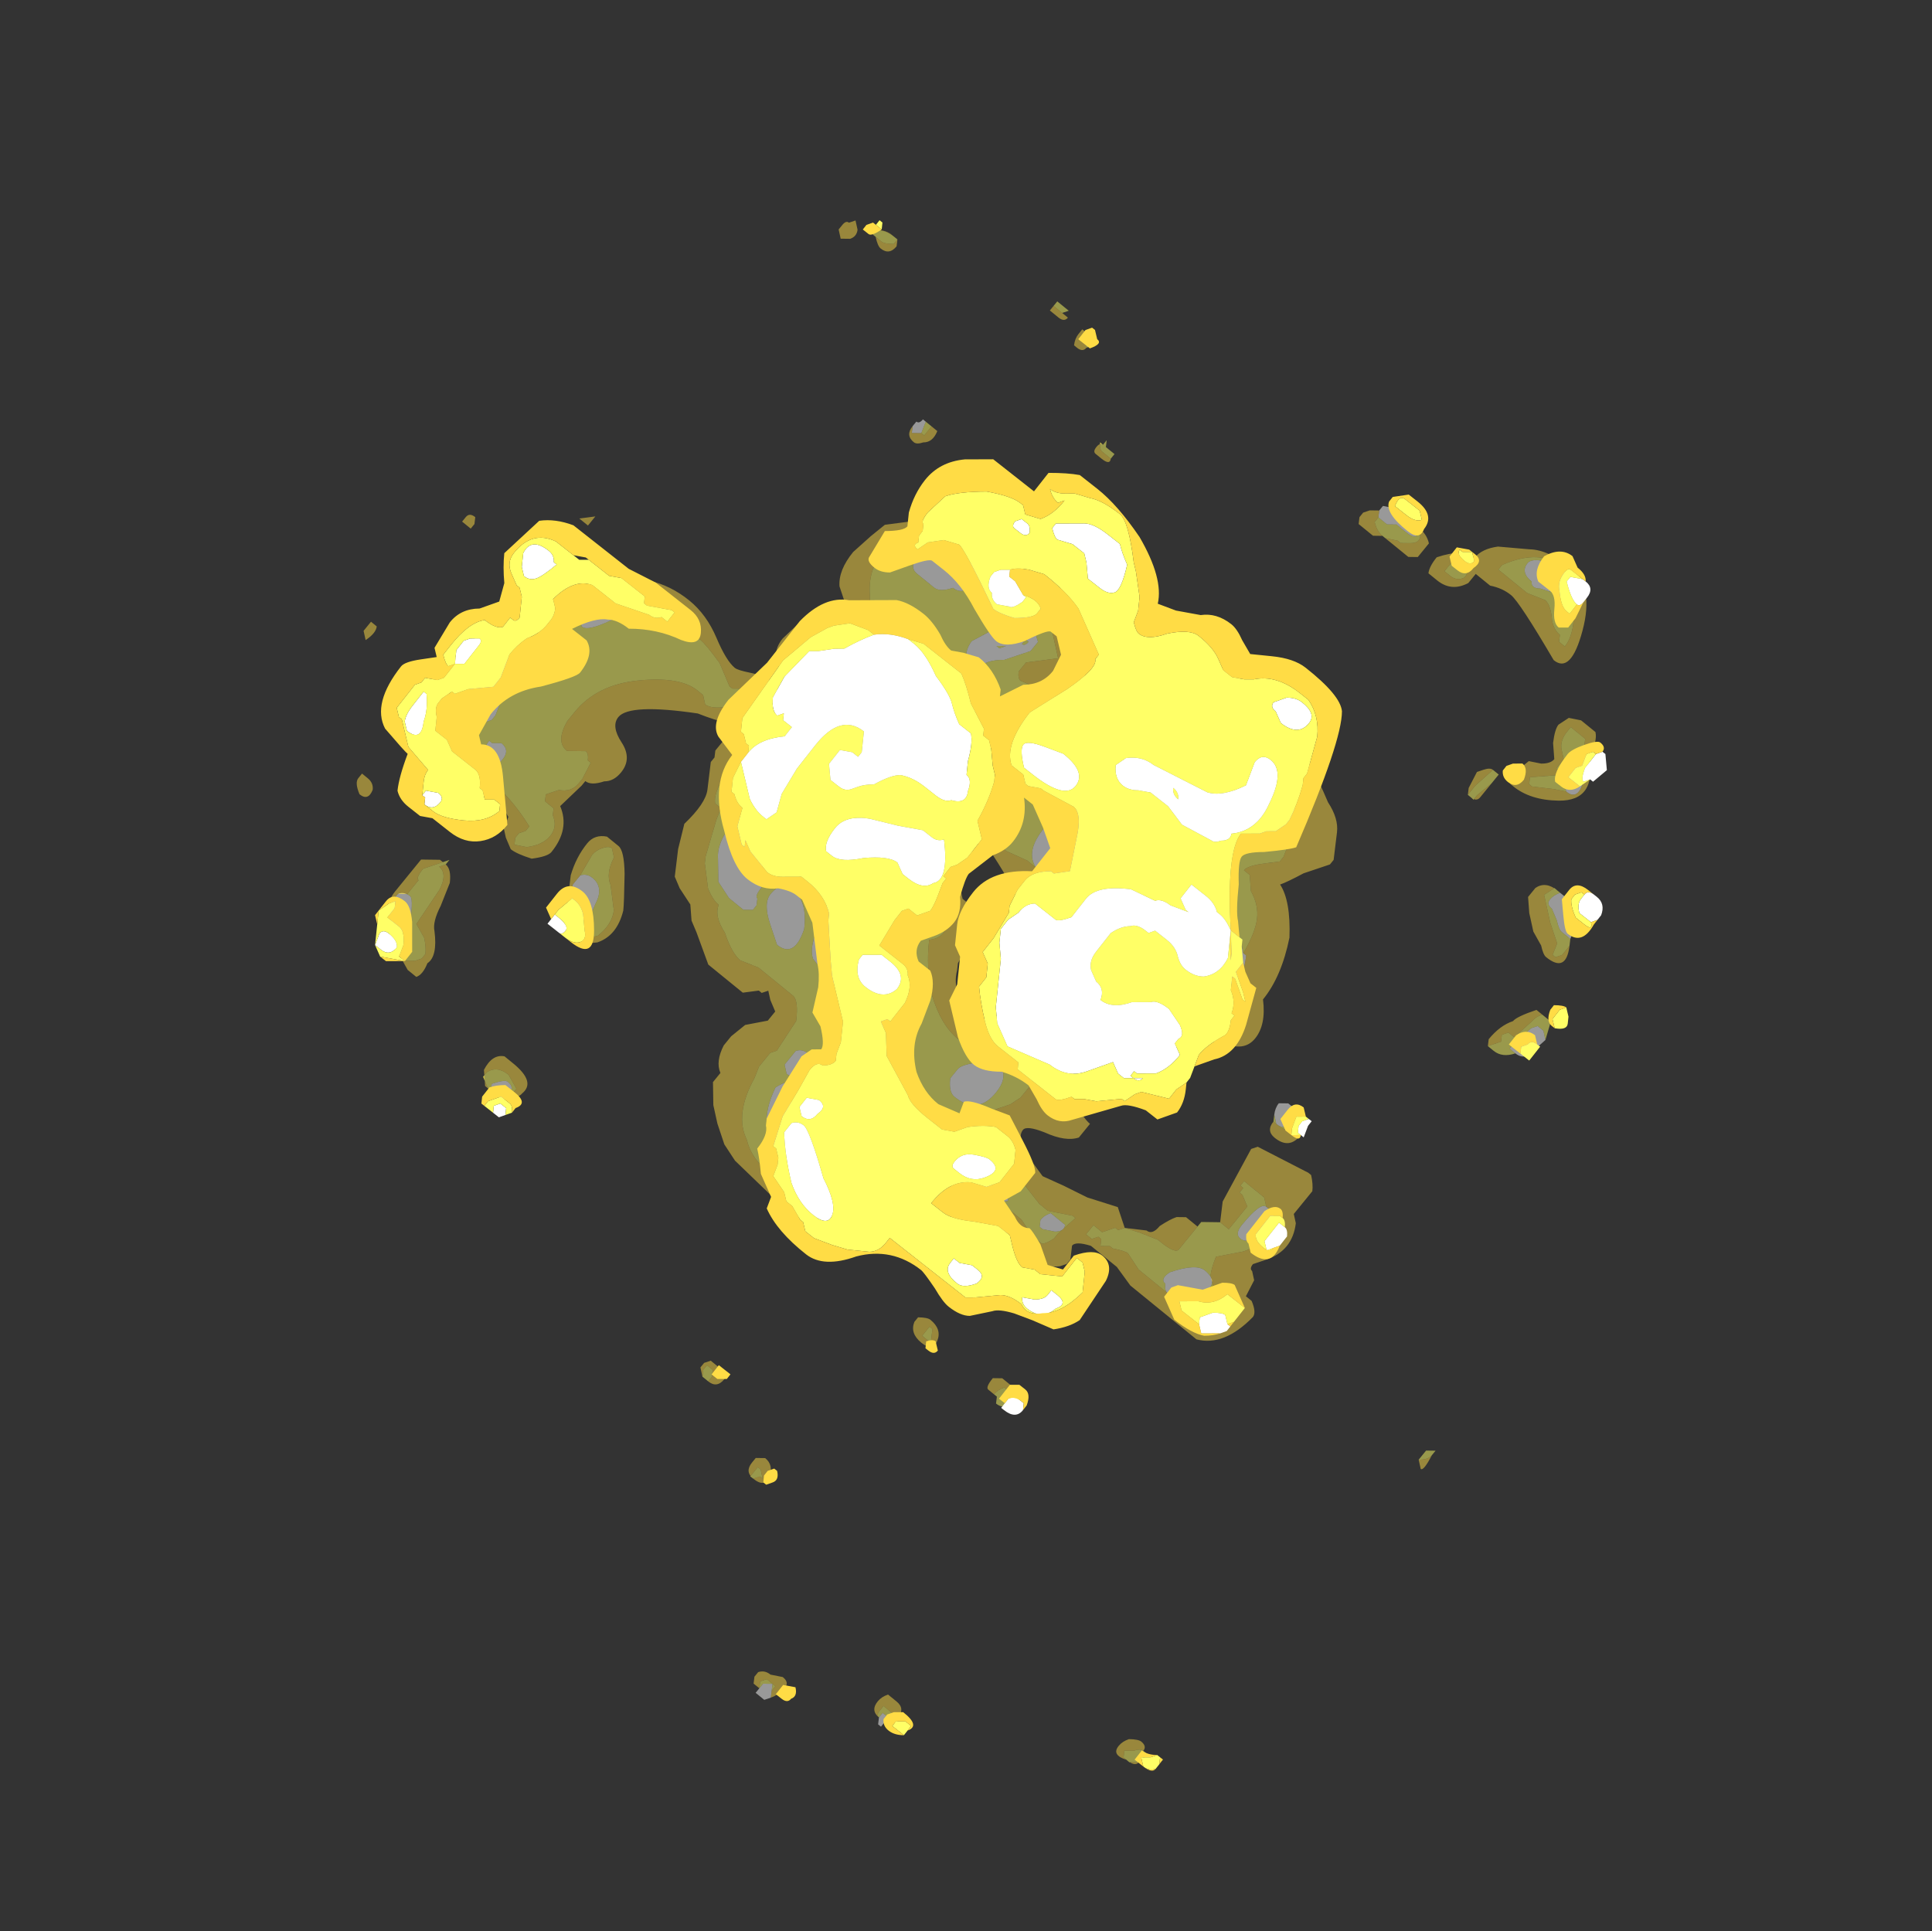 <?xml version="1.0" encoding="UTF-8" standalone="no"?>
<svg xmlns:ffdec="https://www.free-decompiler.com/flash" xmlns:xlink="http://www.w3.org/1999/xlink" ffdec:objectType="frame" height="182.15px" width="182.2px" xmlns="http://www.w3.org/2000/svg">
  <rect width="100%" height="100%" fill="#333333" stroke="none"/>
  <g transform="matrix(1.0, 0.0, 0.0, 1.0, 98.8, 82.35)">
    <use ffdec:characterId="726" height="18.25" transform="matrix(7.0, -8.596, -5.42, -4.414, 0.103, 99.825)" width="11.8" xlink:href="#shape0"/>
    <use ffdec:characterId="727" height="17.2" transform="matrix(6.856, -8.712, -5.493, -4.323, -0.093, 97.546)" width="11.8" xlink:href="#shape1"/>
  </g>
  <defs>
    <g id="shape0" transform="matrix(1.0, 0.0, 0.0, 1.0, 6.6, 9.65)">
      <path d="M1.7 -7.05 Q1.7 -7.15 1.75 -7.2 L1.95 -7.25 2.0 -7.15 2.0 -7.05 1.95 -7.0 1.75 -6.95 1.7 -6.95 Q1.7 -7.0 1.7 -7.05 M3.0 -6.25 L3.0 -6.2 3.0 -6.15 Q2.95 -6.1 2.9 -6.1 2.85 -6.1 2.85 -6.2 L2.8 -6.35 Q2.75 -6.45 2.75 -6.5 L2.75 -6.65 2.85 -6.6 Q2.95 -6.45 3.0 -6.25 M3.7 -5.35 Q3.7 -5.55 3.85 -5.45 3.95 -5.45 4.0 -5.35 4.05 -5.3 4.05 -5.2 4.05 -5.1 4.0 -5.1 L3.8 -5.15 3.7 -5.35 M0.15 -5.25 L0.15 -5.1 0.1 -5.0 Q0.05 -5.0 0.0 -5.05 L-0.05 -5.15 Q-0.05 -5.3 0.05 -5.3 L0.15 -5.25 M0.75 -3.5 Q0.8 -3.5 0.9 -3.4 L0.9 -3.35 0.95 -3.25 1.0 -3.05 1.05 -2.9 Q1.1 -2.75 1.15 -2.7 1.2 -2.65 1.2 -2.6 1.2 -2.45 1.2 -2.35 L1.0 -2.15 0.8 -2.1 0.75 -1.95 0.75 -1.85 Q0.75 -1.65 0.8 -1.55 0.9 -1.35 1.1 -1.35 L1.25 -1.35 1.35 -1.45 1.4 -1.9 Q1.4 -2.2 1.55 -2.2 1.8 -2.2 1.9 -1.9 1.95 -1.75 1.95 -1.6 L1.9 -1.3 1.9 -1.15 1.85 -1.0 Q1.8 -0.75 1.7 -0.65 L1.6 -0.45 1.5 -0.45 1.5 -0.55 1.55 -0.7 1.65 -0.9 1.6 -1.0 1.6 -1.15 1.5 -1.15 Q1.5 -1.1 1.45 -1.0 L1.45 -0.85 1.3 -0.75 1.25 -0.65 1.05 -0.65 0.95 -0.45 0.95 -0.4 Q0.95 -0.3 0.85 -0.25 L0.65 -0.2 Q0.4 -0.2 0.35 -0.45 0.3 -0.6 0.35 -0.75 0.35 -1.1 0.25 -1.3 -0.1 -1.15 -0.2 -1.4 -0.3 -1.55 -0.3 -1.75 -0.3 -1.9 -0.1 -2.3 -0.1 -2.35 -0.15 -2.4 -0.2 -2.45 -0.2 -2.55 L-0.15 -2.7 Q-0.05 -2.85 0.1 -2.75 L0.25 -3.0 0.3 -3.1 0.25 -3.15 Q0.3 -3.2 0.35 -3.25 L0.45 -3.25 0.5 -3.35 Q0.6 -3.45 0.65 -3.5 L0.75 -3.5 M2.1 -2.7 Q2.25 -2.5 2.25 -2.4 L2.25 -2.35 2.2 -2.25 Q2.15 -2.15 2.1 -2.15 1.95 -2.15 1.85 -2.35 1.75 -2.5 1.75 -2.6 1.75 -3.05 2.0 -2.8 L2.1 -2.7 M5.15 -3.25 L5.1 -3.15 Q5.05 -3.0 5.0 -3.0 4.9 -3.0 4.9 -3.2 4.85 -3.25 4.9 -3.35 L4.95 -3.55 4.95 -3.7 Q5.0 -3.7 5.1 -3.6 L5.15 -3.45 5.15 -3.25 M4.65 -2.3 L4.65 -2.15 Q4.6 -2.15 4.6 -2.2 L4.6 -2.3 4.65 -2.3 M4.65 -1.55 L4.65 -1.45 4.65 -1.15 4.6 -1.0 4.55 -1.0 4.5 -1.05 4.5 -1.2 4.55 -1.3 4.55 -1.45 Q4.55 -1.7 4.65 -1.55 M2.05 2.6 Q2.05 2.7 1.95 3.05 L1.85 3.35 Q1.85 3.45 1.8 3.45 1.65 3.45 1.65 3.3 L1.65 3.0 Q1.65 2.9 1.75 2.8 1.75 2.7 1.8 2.65 L1.8 2.5 Q1.8 2.3 1.8 2.2 L1.65 2.05 1.5 2.15 Q1.4 2.15 1.3 2.0 L1.25 1.85 Q1.25 1.65 1.3 1.6 L1.3 1.7 Q1.3 1.85 1.35 1.85 1.45 1.85 1.55 1.65 L1.75 1.45 1.85 1.45 2.0 1.8 2.0 2.2 2.05 2.6 M1.8 1.6 L1.8 1.55 Q1.75 1.55 1.75 1.6 L1.8 1.6 M-2.15 -2.8 L-2.15 -2.85 -2.1 -2.85 -2.0 -3.0 Q-1.95 -2.95 -1.95 -2.9 -1.95 -2.6 -2.1 -2.6 -2.2 -2.6 -2.2 -2.7 L-2.15 -2.8 M0.15 1.05 L0.15 1.15 0.2 1.2 0.2 1.4 0.15 1.65 0.25 1.75 Q0.25 1.85 0.25 1.9 L0.25 2.0 0.3 2.15 0.35 2.65 Q0.35 3.0 0.05 3.25 -0.2 3.4 -0.35 3.4 L-0.45 3.4 Q-0.55 3.3 -0.55 3.1 L-0.55 2.85 -0.65 2.8 -0.7 2.8 -0.75 2.95 Q-0.85 3.1 -1.0 3.1 -1.2 3.1 -1.3 2.95 L-1.45 2.75 -1.5 2.5 -1.5 2.25 -1.45 2.15 -1.4 2.15 -1.35 2.2 Q-1.35 2.25 -1.25 2.25 L-1.05 2.5 -0.55 2.6 Q-0.4 2.6 -0.3 2.5 -0.15 2.35 -0.15 2.2 -0.15 2.0 -0.3 1.75 L-0.5 1.4 Q-0.5 1.45 -0.8 1.5 -0.95 1.5 -1.1 1.35 L-1.1 1.3 -1.15 1.35 Q-1.4 1.25 -1.45 1.1 L-1.5 0.75 Q-1.5 0.55 -1.45 0.45 L-1.4 0.45 -1.4 0.35 -1.45 0.2 Q-1.55 0.0 -1.55 -0.1 -1.55 -0.35 -1.3 -0.1 -1.1 0.1 -1.1 0.35 -1.1 0.4 -1.15 0.55 L-1.25 0.7 -1.2 0.75 -1.2 0.8 -1.15 0.8 -1.05 0.9 -0.9 0.95 Q-0.85 1.0 -0.65 1.15 -0.55 1.1 -0.4 0.95 -0.3 0.85 -0.2 0.85 0.05 0.85 0.1 0.9 L0.15 1.05 M0.1 1.6 L0.15 1.6 0.15 1.55 0.1 1.6 M1.6 1.85 L1.65 1.75 1.6 1.8 1.6 1.85 M1.2 2.95 L1.1 3.1 1.1 3.2 1.05 3.25 Q0.9 3.25 0.9 3.0 L0.95 2.85 Q0.95 2.75 1.05 2.75 L1.2 2.85 1.2 2.95 M2.6 4.45 L2.7 4.5 2.7 4.55 Q2.65 4.55 2.65 4.6 L2.6 4.6 2.55 4.55 2.6 4.45 M-6.1 -6.05 L-6.15 -6.1 -6.15 -6.15 -6.1 -6.15 -6.05 -6.15 -6.05 -6.05 -6.1 -6.05 M-6.5 -4.7 L-6.45 -4.65 -6.5 -4.55 -6.55 -4.55 -6.6 -4.55 -6.6 -4.7 -6.55 -4.75 -6.5 -4.7 M-0.75 -5.95 Q-0.65 -5.95 -0.65 -5.8 L-0.65 -5.75 Q-0.65 -5.65 -0.9 -5.65 -1.0 -5.65 -1.0 -5.75 -1.0 -5.9 -0.8 -5.95 L-0.75 -5.95 M-1.75 -5.45 Q-1.75 -5.65 -1.6 -5.8 -1.4 -5.95 -1.4 -5.65 -1.4 -5.5 -1.6 -5.3 -1.7 -5.25 -1.7 -5.35 -1.75 -5.4 -1.75 -5.45 M-1.85 -3.7 Q-1.85 -3.65 -1.85 -3.55 -1.9 -3.5 -1.95 -3.5 L-2.0 -3.55 -2.0 -3.6 -1.95 -3.75 Q-1.9 -3.85 -1.85 -3.8 L-1.85 -3.7 M-2.6 -0.55 L-2.55 -0.25 -2.55 0.05 -2.45 0.2 Q-2.4 0.25 -2.4 0.3 -2.4 0.35 -2.5 0.4 -2.9 0.25 -2.9 -0.25 -2.9 -0.75 -2.7 -0.75 -2.6 -0.75 -2.6 -0.55 M-1.25 -1.5 Q-1.35 -1.35 -1.4 -1.35 L-1.5 -1.35 Q-1.6 -1.45 -1.6 -1.55 -1.6 -1.95 -1.35 -1.95 -1.15 -1.95 -1.15 -1.7 -1.15 -1.65 -1.25 -1.5 M-1.7 -0.25 L-1.7 -0.2 -1.75 -0.15 -1.8 -0.15 Q-1.8 -0.2 -1.8 -0.25 L-1.8 -0.35 -1.7 -0.4 -1.7 -0.25 M-1.3 1.45 Q-1.1 1.65 -1.1 1.9 -1.1 2.1 -1.25 2.1 -1.35 2.1 -1.45 1.85 L-1.55 1.6 Q-1.55 1.3 -1.3 1.45 M-2.15 0.5 L-2.3 0.5 -2.35 0.4 Q-2.35 0.25 -2.2 0.25 -2.1 0.2 -2.1 0.35 -2.1 0.45 -2.15 0.5 M-2.15 4.25 L-2.25 4.25 -2.4 4.1 -2.45 4.0 -2.45 3.9 Q-2.45 3.75 -2.25 3.85 -2.1 3.9 -2.1 4.1 -2.1 4.2 -2.15 4.25 M-3.25 6.0 L-3.3 6.0 Q-3.4 6.0 -3.45 5.9 L-3.5 5.75 Q-3.5 5.5 -3.35 5.65 -3.2 5.8 -3.2 5.85 -3.2 5.95 -3.25 6.0 M-1.9 6.15 Q-1.9 6.05 -1.8 6.05 -1.7 6.05 -1.7 6.2 L-1.75 6.3 -1.75 6.35 Q-1.85 6.35 -1.85 6.25 L-1.9 6.15 M-1.55 6.5 L-1.35 6.6 Q-1.2 6.65 -1.15 6.7 -1.1 6.8 -1.1 6.85 -1.1 6.9 -1.15 7.05 L-1.75 6.95 -1.85 6.65 Q-1.85 6.55 -1.8 6.55 L-1.65 6.55 -1.6 6.5 -1.55 6.5 M-0.15 6.1 Q-0.15 6.2 -0.25 6.3 L-0.4 6.5 -0.45 6.5 -0.5 6.35 Q-0.5 6.25 -0.3 6.1 -0.15 5.9 -0.15 6.1 M-4.05 3.15 L-4.0 3.15 Q-3.9 3.1 -3.9 3.25 -3.9 3.3 -4.0 3.4 L-4.05 3.35 -4.05 3.15" fill="#ffffff" fill-opacity="0.498" fill-rule="evenodd" stroke="none"/>
      <path d="M1.95 -7.25 L2.1 -7.15 Q2.1 -7.1 2.1 -7.05 L2.1 -7.0 Q2.05 -6.95 2.0 -6.95 L1.8 -6.9 1.8 -6.8 1.75 -6.75 1.7 -6.8 1.6 -6.7 1.6 -6.75 1.6 -6.8 Q1.6 -6.95 1.7 -7.05 1.7 -7.0 1.7 -6.95 L1.75 -6.95 1.95 -7.0 2.0 -7.05 2.0 -7.15 1.95 -7.25 M2.85 -6.6 L2.9 -6.5 Q2.95 -6.4 3.0 -6.25 2.95 -6.45 2.85 -6.6 M3.0 -6.2 L3.0 -6.1 3.0 -6.05 2.9 -6.0 Q2.85 -6.1 2.75 -6.3 L2.65 -6.55 2.55 -6.6 2.55 -6.65 2.6 -6.7 2.7 -6.7 2.75 -6.65 2.75 -6.5 Q2.75 -6.45 2.8 -6.35 L2.85 -6.2 Q2.85 -6.1 2.9 -6.1 2.95 -6.1 3.0 -6.15 L3.0 -6.2 M4.05 -5.2 L4.15 -5.1 4.15 -4.95 Q4.15 -4.9 4.15 -4.85 L4.1 -4.85 Q4.0 -4.85 3.95 -4.95 L3.9 -5.05 3.8 -5.05 3.8 -5.1 3.75 -5.1 3.6 -4.85 3.55 -4.9 3.55 -4.95 3.65 -5.2 3.7 -5.35 3.8 -5.15 4.0 -5.1 Q4.05 -5.1 4.05 -5.2 M3.35 -4.5 L3.45 -4.5 Q3.45 -4.45 3.45 -4.4 L3.25 -4.35 3.15 -4.35 3.15 -4.4 3.15 -4.45 3.2 -4.45 3.35 -4.5 M0.0 -5.05 L-0.05 -5.1 -0.05 -5.2 Q-0.05 -5.35 0.05 -5.35 0.1 -5.35 0.15 -5.25 L0.05 -5.3 Q-0.05 -5.3 -0.05 -5.15 L0.0 -5.05 M-1.0 -5.4 L-1.1 -5.2 -1.15 -5.2 -1.4 -5.2 Q-1.45 -5.2 -1.45 -4.95 L-1.45 -4.9 -1.5 -4.65 -1.55 -4.45 -1.6 -4.4 -1.6 -4.35 -1.7 -4.25 -1.7 -4.1 -1.8 -4.1 -1.8 -4.2 -1.75 -4.25 -1.75 -4.3 -1.8 -4.35 -1.75 -4.45 -1.75 -4.5 Q-1.7 -4.65 -1.7 -4.7 L-1.75 -4.95 -1.75 -5.45 Q-1.75 -5.6 -1.75 -5.7 -1.7 -5.85 -1.55 -5.95 L-1.5 -5.95 -1.4 -5.75 Q-1.35 -5.7 -1.25 -5.65 L-1.1 -5.85 Q-1.0 -6.0 -0.8 -6.0 L-0.75 -5.95 -0.8 -5.95 Q-1.0 -5.9 -1.0 -5.75 -1.0 -5.65 -0.9 -5.65 -0.65 -5.65 -0.65 -5.75 L-0.6 -5.65 -0.6 -5.3 -0.65 -5.3 -0.65 -5.35 -0.7 -5.35 -0.7 -5.4 -0.75 -5.55 -0.95 -5.55 -1.0 -5.55 -1.0 -5.4 M-0.8 -1.4 Q-0.85 -1.25 -0.95 -1.2 L-1.0 -1.15 -1.15 -1.15 -1.2 -1.1 Q-1.2 -0.8 -1.05 -0.45 -0.9 -0.15 -0.7 0.05 -0.6 -0.1 -0.5 0.0 -0.45 0.05 -0.45 0.2 L-0.45 0.3 -0.15 0.45 Q0.05 0.55 0.15 0.65 L0.15 0.7 0.25 0.8 0.25 0.95 0.3 1.25 0.35 1.35 0.35 1.6 0.4 1.9 0.45 2.0 0.45 2.3 0.4 2.55 0.35 2.95 0.25 3.15 0.25 3.2 0.15 3.35 0.05 3.4 -0.05 3.5 -0.1 3.5 -0.35 3.6 -0.7 3.6 Q-0.9 3.55 -0.95 3.45 L-0.95 3.35 -1.05 3.3 -1.35 3.1 -1.4 3.05 -1.55 2.8 Q-1.6 2.65 -1.6 2.55 -1.7 2.5 -1.75 2.25 -1.85 2.0 -1.85 1.85 L-1.8 1.6 -1.8 1.55 Q-1.8 1.4 -1.8 1.25 L-1.8 1.0 Q-1.8 0.9 -1.95 0.75 L-2.25 0.7 -2.3 0.75 -2.45 0.75 -2.55 0.7 Q-2.9 0.6 -3.0 0.25 -3.1 0.05 -3.1 -0.3 L-3.05 -0.55 -2.95 -0.9 Q-2.9 -1.0 -2.8 -1.05 L-2.65 -1.1 -2.5 -1.2 -2.45 -1.2 -2.45 -1.25 Q-2.45 -1.4 -2.45 -1.45 -2.4 -1.55 -2.35 -1.55 -2.25 -1.65 -2.05 -1.75 L-1.95 -1.9 Q-1.95 -1.95 -1.95 -2.05 L-2.1 -2.25 -2.1 -2.3 -2.15 -2.35 -2.2 -2.45 -2.2 -2.55 -2.25 -2.7 Q-2.25 -2.75 -2.2 -2.8 L-2.15 -2.8 -2.2 -2.7 Q-2.2 -2.6 -2.1 -2.6 -1.95 -2.6 -1.95 -2.9 -1.95 -2.95 -2.0 -3.0 L-2.1 -2.85 -2.05 -3.0 -2.05 -3.3 -2.1 -3.55 -2.1 -3.7 Q-2.1 -3.75 -2.0 -3.8 L-1.95 -3.8 -1.75 -3.85 -1.75 -3.8 -1.85 -3.5 -1.85 -3.35 -1.8 -3.0 -1.75 -2.85 -1.7 -2.55 -1.75 -2.45 -1.75 -2.25 -1.7 -2.15 -1.7 -2.1 -1.65 -2.05 -1.5 -2.05 -1.35 -2.2 -1.25 -2.25 -1.05 -2.25 Q-0.75 -2.1 -0.75 -1.8 L-0.75 -1.75 Q-0.75 -1.65 -0.8 -1.55 L-0.8 -1.4 M0.0 -0.65 L-0.1 -0.75 -0.15 -0.85 -0.2 -1.0 -0.25 -1.2 -0.3 -1.25 -0.35 -1.55 -0.3 -1.7 Q-0.3 -1.8 -0.3 -1.9 L-0.3 -2.0 -0.35 -2.05 -0.35 -2.3 -0.3 -2.5 -0.15 -2.95 0.0 -3.1 0.1 -3.25 0.2 -3.3 0.25 -3.3 0.25 -3.35 0.4 -3.45 0.45 -3.45 Q0.45 -3.6 0.65 -3.6 0.7 -3.6 0.7 -3.55 L0.75 -3.5 0.65 -3.5 Q0.6 -3.45 0.5 -3.35 L0.45 -3.25 0.35 -3.25 Q0.3 -3.2 0.25 -3.15 L0.3 -3.1 0.25 -3.0 0.1 -2.75 Q-0.05 -2.85 -0.15 -2.7 L-0.2 -2.55 Q-0.2 -2.45 -0.15 -2.4 -0.1 -2.35 -0.1 -2.3 -0.3 -1.9 -0.3 -1.75 -0.3 -1.55 -0.2 -1.4 -0.1 -1.15 0.25 -1.3 0.35 -1.1 0.35 -0.75 0.3 -0.6 0.35 -0.45 0.4 -0.2 0.65 -0.2 L0.85 -0.25 Q0.95 -0.3 0.95 -0.4 L0.95 -0.45 1.05 -0.65 1.25 -0.65 1.3 -0.75 1.45 -0.85 1.45 -1.0 Q1.5 -1.1 1.5 -1.15 L1.6 -1.15 1.6 -1.0 1.65 -0.9 1.55 -0.7 1.5 -0.55 1.5 -0.45 1.6 -0.45 1.7 -0.65 Q1.8 -0.75 1.85 -1.0 L1.9 -1.15 1.9 -1.3 1.95 -1.6 Q1.95 -1.75 1.9 -1.9 1.8 -2.2 1.55 -2.2 1.4 -2.2 1.4 -1.9 L1.35 -1.45 1.25 -1.35 1.1 -1.35 Q0.9 -1.35 0.8 -1.55 0.75 -1.65 0.75 -1.85 L0.75 -1.95 0.8 -2.1 1.0 -2.15 1.2 -2.35 Q1.2 -2.45 1.2 -2.6 1.2 -2.65 1.15 -2.7 1.1 -2.75 1.05 -2.9 L1.0 -3.05 0.95 -3.25 0.9 -3.35 Q1.1 -3.3 1.2 -3.2 1.3 -3.1 1.35 -2.9 L1.45 -2.75 1.45 -2.65 Q1.5 -2.65 1.6 -2.8 L1.7 -2.95 1.75 -2.95 1.85 -2.9 1.9 -2.9 2.0 -2.9 2.1 -2.7 2.0 -2.8 Q1.75 -3.05 1.75 -2.6 1.75 -2.5 1.85 -2.35 1.95 -2.15 2.1 -2.15 2.15 -2.15 2.2 -2.25 L2.25 -2.35 2.25 -2.25 2.3 -2.1 2.35 -1.9 2.35 -1.7 2.3 -1.3 2.25 -1.25 Q2.15 -1.1 2.05 -0.75 L1.9 -0.3 1.85 -0.35 Q1.85 -0.2 1.75 -0.05 1.8 0.0 1.8 0.15 L1.8 0.3 1.75 0.35 1.75 0.4 1.7 0.5 1.6 0.45 1.6 0.75 1.5 1.3 Q1.5 1.35 1.55 1.4 L1.65 1.4 1.85 1.1 1.95 1.3 Q2.05 1.5 2.1 1.6 2.1 1.8 2.1 2.1 L2.1 2.7 Q2.1 2.85 2.0 3.35 2.0 3.45 1.85 3.6 L1.8 3.65 Q1.65 3.8 1.5 3.8 L1.45 3.8 Q1.35 3.75 1.25 3.6 L1.1 3.4 1.05 3.4 Q0.95 3.4 0.95 3.65 L0.95 3.7 Q0.9 3.95 0.7 3.95 L0.65 3.95 0.55 3.9 0.5 3.85 0.4 3.75 Q0.4 3.7 0.45 3.65 L0.65 3.65 Q0.75 3.5 0.75 3.35 L0.75 2.95 0.8 2.95 0.8 2.85 Q0.9 2.7 1.1 2.7 L1.15 2.55 1.15 2.5 Q1.1 2.5 1.05 2.45 L1.0 2.45 0.95 2.4 0.9 2.3 0.9 2.2 0.85 2.05 0.9 1.85 0.95 1.7 1.2 1.2 1.2 0.5 1.15 0.4 1.05 0.3 Q1.0 0.35 0.9 0.45 L0.75 0.5 0.7 0.5 Q0.5 0.5 0.4 0.3 L0.3 0.15 0.3 0.0 0.35 -0.3 0.35 -0.45 Q0.25 -0.45 0.2 -0.55 L0.15 -0.55 Q0.1 -0.55 0.05 -0.6 L0.0 -0.65 M5.15 -3.45 L5.1 -3.6 Q5.0 -3.7 4.95 -3.7 L4.95 -3.55 4.9 -3.35 Q4.85 -3.25 4.9 -3.2 4.9 -3.0 5.0 -3.0 5.05 -3.0 5.1 -3.15 L5.15 -3.25 Q5.1 -2.95 4.85 -2.75 L4.8 -2.75 Q4.8 -2.85 4.8 -3.0 4.8 -3.1 4.8 -3.25 L4.85 -3.5 Q4.85 -3.6 4.75 -3.75 4.7 -3.85 4.7 -3.95 L4.65 -4.0 4.65 -4.1 Q4.8 -4.1 5.0 -3.8 5.1 -3.6 5.15 -3.45 M4.6 -2.2 L4.5 -2.2 Q4.5 -2.25 4.5 -2.3 4.5 -2.4 4.55 -2.45 4.6 -2.5 4.7 -2.35 L4.65 -2.3 4.6 -2.3 4.6 -2.2 M4.4 -1.3 L4.45 -1.45 4.45 -1.5 4.5 -1.6 Q4.55 -1.7 4.6 -1.65 L4.65 -1.55 Q4.55 -1.7 4.55 -1.45 L4.55 -1.3 4.5 -1.2 4.5 -1.05 4.45 -1.05 Q4.4 -1.15 4.4 -1.25 L4.4 -1.3 M4.05 3.45 Q4.15 3.35 4.15 3.5 L4.15 3.55 4.1 3.55 4.05 3.45 M4.15 4.15 L4.15 4.1 Q4.15 4.05 4.15 4.0 L4.2 3.95 4.2 4.15 4.15 4.15 M3.75 6.4 Q3.75 6.55 3.7 6.65 L3.65 6.65 3.65 6.6 3.65 6.5 Q3.65 6.45 3.7 6.35 L3.75 6.35 3.75 6.4 M2.05 2.6 L2.0 2.2 2.0 1.8 1.85 1.45 1.75 1.45 1.55 1.65 Q1.45 1.85 1.35 1.85 1.3 1.85 1.3 1.7 L1.3 1.6 Q1.25 1.65 1.25 1.85 L1.3 2.0 Q1.4 2.15 1.5 2.15 L1.65 2.05 1.8 2.2 Q1.8 2.3 1.8 2.5 L1.8 2.65 Q1.75 2.7 1.75 2.8 1.65 2.9 1.65 3.0 L1.65 3.3 Q1.65 3.45 1.8 3.45 1.85 3.45 1.85 3.35 L1.95 3.05 Q2.05 2.7 2.05 2.6 M3.45 2.25 L3.5 2.25 3.5 2.4 3.55 2.45 3.5 2.45 3.5 2.5 Q3.45 2.45 3.45 2.4 L3.45 2.35 Q3.45 2.3 3.45 2.25 M1.8 1.6 L1.75 1.6 Q1.75 1.55 1.8 1.55 L1.8 1.6 M1.2 2.95 L1.2 2.85 1.05 2.75 Q0.95 2.75 0.95 2.85 L0.9 3.0 Q0.9 3.25 1.05 3.25 L1.1 3.2 1.1 3.1 1.2 2.95 M1.6 1.85 L1.6 1.8 1.65 1.75 1.6 1.85 M0.1 1.6 L0.15 1.55 0.15 1.6 0.1 1.6 M0.15 1.05 L0.1 0.9 Q0.05 0.85 -0.2 0.85 -0.3 0.85 -0.4 0.95 -0.55 1.1 -0.65 1.15 -0.85 1.0 -0.9 0.95 L-1.05 0.9 -1.15 0.8 -1.2 0.8 -1.2 0.75 -1.25 0.7 -1.15 0.55 Q-1.1 0.4 -1.1 0.35 -1.1 0.1 -1.3 -0.1 -1.55 -0.35 -1.55 -0.1 -1.55 0.0 -1.45 0.2 L-1.4 0.35 -1.4 0.45 -1.45 0.45 Q-1.5 0.55 -1.5 0.75 L-1.45 1.1 Q-1.4 1.25 -1.15 1.35 L-1.1 1.3 -1.1 1.35 Q-0.95 1.5 -0.8 1.5 -0.5 1.45 -0.5 1.4 L-0.3 1.75 Q-0.15 2.0 -0.15 2.2 -0.15 2.35 -0.3 2.5 -0.4 2.6 -0.55 2.6 L-1.05 2.5 -1.25 2.25 Q-1.35 2.25 -1.35 2.2 L-1.4 2.15 -1.45 2.15 -1.5 2.25 -1.5 2.5 -1.45 2.75 -1.3 2.95 Q-1.2 3.1 -1.0 3.1 -0.85 3.1 -0.75 2.95 L-0.7 2.8 -0.65 2.8 -0.55 2.85 -0.55 3.1 Q-0.55 3.3 -0.45 3.4 L-0.35 3.4 Q-0.2 3.4 0.05 3.25 0.35 3.0 0.35 2.65 L0.3 2.15 0.25 2.0 0.25 1.9 Q0.25 1.85 0.25 1.75 L0.15 1.65 0.2 1.4 0.2 1.2 0.15 1.15 0.15 1.05 M-1.65 7.15 L-1.8 7.1 -1.9 7.1 -2.0 7.05 -2.05 6.95 -2.15 6.55 Q-2.15 6.35 -2.05 6.3 -2.0 6.2 -2.0 6.15 -2.0 5.65 -2.1 5.2 L-2.15 5.2 -2.2 5.25 -2.25 5.25 -2.3 5.2 -2.25 5.05 Q-2.15 4.9 -2.05 4.9 -1.95 4.9 -1.9 5.05 L-1.85 5.1 -1.85 5.25 -1.8 5.3 -1.7 5.2 Q-1.65 5.05 -1.55 5.05 L-1.5 5.05 -1.35 5.1 -1.35 5.15 Q-1.3 5.2 -1.3 5.25 L-1.4 5.45 Q-1.4 5.65 -1.2 5.7 L-1.1 5.7 Q-0.8 5.7 -0.55 5.3 -0.3 4.9 -0.3 4.6 L-0.3 4.5 -0.35 4.4 Q-0.35 4.3 -0.25 4.15 L-0.2 4.1 Q-0.15 4.0 -0.1 3.95 L0.0 3.95 Q0.1 3.85 0.15 3.85 L0.05 3.95 0.05 4.0 0.0 4.05 -0.1 4.25 -0.1 4.3 0.0 4.6 Q0.05 4.9 0.05 5.0 L0.05 5.2 Q0.0 5.3 0.0 5.35 L0.05 5.65 0.05 5.75 0.0 5.9 Q0.0 6.1 -0.1 6.25 L-0.25 6.5 Q-0.4 6.75 -0.55 6.75 -0.65 6.75 -0.7 6.7 L-0.8 6.6 -0.9 6.6 Q-0.95 6.7 -1.0 6.95 -1.1 7.2 -1.35 7.2 L-1.6 7.2 -1.65 7.15 M2.7 4.4 L2.7 4.5 2.6 4.45 2.6 4.4 2.7 4.4 M-1.4 -9.6 L-1.35 -9.6 -1.4 -9.5 -1.45 -9.5 -1.5 -9.5 Q-1.45 -9.6 -1.4 -9.6 M-4.9 -9.1 Q-4.9 -9.05 -4.95 -9.0 L-5.0 -8.9 -5.05 -8.95 -5.05 -9.05 -5.0 -9.15 -4.9 -9.15 -4.9 -9.1 M-6.05 -6.25 L-6.05 -6.3 -6.0 -6.25 -6.0 -6.0 -6.05 -6.0 Q-6.1 -6.0 -6.1 -6.05 L-6.05 -6.05 -6.05 -6.15 -6.1 -6.15 -6.05 -6.25 M-6.55 -4.55 L-6.5 -4.55 -6.45 -4.65 -6.5 -4.7 -6.45 -4.7 -6.45 -4.55 -6.5 -4.5 -6.55 -4.55 M-5.15 -2.75 L-5.15 -2.8 -5.1 -2.7 -5.1 -2.65 -5.2 -2.65 -5.2 -2.7 -5.15 -2.75 M-4.8 -1.35 L-4.8 -1.4 -4.75 -1.4 -4.7 -1.35 Q-4.7 -1.3 -4.7 -1.25 L-4.75 -1.25 -4.8 -1.3 -4.8 -1.35 M-1.75 -5.45 Q-1.75 -5.4 -1.7 -5.35 -1.7 -5.25 -1.6 -5.3 -1.4 -5.5 -1.4 -5.65 -1.4 -5.95 -1.6 -5.8 -1.75 -5.65 -1.75 -5.45 M-3.35 -4.75 L-3.3 -4.75 Q-3.25 -4.8 -3.25 -4.65 L-3.25 -4.55 Q-3.3 -4.5 -3.35 -4.5 L-3.35 -4.55 -3.4 -4.6 Q-3.4 -4.7 -3.35 -4.75 M-1.85 -3.7 L-1.85 -3.8 Q-1.9 -3.85 -1.95 -3.75 L-2.0 -3.6 -2.0 -3.55 -1.95 -3.5 Q-1.9 -3.5 -1.85 -3.55 -1.85 -3.65 -1.85 -3.7 M-3.35 -3.4 L-3.25 -3.3 -3.25 -3.25 -3.35 -3.25 -3.35 -3.4 M-1.7 -0.25 L-1.7 -0.4 -1.8 -0.35 -1.8 -0.25 Q-1.8 -0.2 -1.8 -0.15 L-1.75 -0.15 -1.7 -0.2 -1.7 -0.25 M-1.25 -1.5 Q-1.15 -1.65 -1.15 -1.7 -1.15 -1.95 -1.35 -1.95 -1.6 -1.95 -1.6 -1.55 -1.6 -1.45 -1.5 -1.35 L-1.4 -1.35 Q-1.35 -1.35 -1.25 -1.5 M-2.6 -0.55 Q-2.6 -0.75 -2.7 -0.75 -2.9 -0.75 -2.9 -0.25 -2.9 0.25 -2.5 0.4 -2.4 0.35 -2.4 0.3 -2.4 0.25 -2.45 0.2 L-2.55 0.05 -2.55 -0.25 -2.6 -0.55 M-0.6 0.1 L-0.6 0.1 M-2.15 0.5 Q-2.1 0.45 -2.1 0.35 -2.1 0.2 -2.2 0.25 -2.35 0.25 -2.35 0.4 L-2.3 0.5 -2.15 0.5 M-1.3 1.45 Q-1.55 1.3 -1.55 1.6 L-1.45 1.85 Q-1.35 2.1 -1.25 2.1 -1.1 2.1 -1.1 1.9 -1.1 1.65 -1.3 1.45 M-2.45 4.0 Q-2.55 3.85 -2.55 3.75 -2.55 3.65 -2.45 3.55 -2.3 3.5 -2.2 3.6 L-2.05 3.85 Q-2.0 4.0 -1.85 4.05 L-1.8 4.15 Q-1.8 4.2 -1.85 4.25 -1.9 4.3 -1.95 4.3 L-2.15 4.25 Q-2.1 4.2 -2.1 4.1 -2.1 3.9 -2.25 3.85 -2.45 3.75 -2.45 3.9 L-2.45 4.0 M-3.5 5.75 L-3.55 5.7 Q-3.65 5.6 -3.65 5.45 L-3.65 5.35 -3.6 5.25 -3.55 5.2 -3.5 5.2 Q-3.45 5.25 -3.4 5.35 L-3.35 5.55 -3.0 5.6 Q-2.85 5.65 -2.85 5.8 L-2.8 5.75 -2.75 5.75 -2.8 5.8 -2.95 5.95 Q-3.05 5.95 -3.05 5.9 L-3.2 5.9 -3.25 6.0 Q-3.2 5.95 -3.2 5.85 -3.2 5.8 -3.35 5.65 -3.5 5.5 -3.5 5.75 M-0.15 6.1 Q-0.15 5.9 -0.3 6.1 -0.5 6.25 -0.5 6.35 L-0.45 6.5 -0.4 6.5 -0.25 6.3 Q-0.15 6.2 -0.15 6.1 M-1.55 6.5 L-1.6 6.5 -1.65 6.55 -1.8 6.55 Q-1.85 6.55 -1.85 6.65 L-1.75 6.95 -1.15 7.05 Q-1.1 6.9 -1.1 6.85 -1.1 6.8 -1.15 6.7 -1.2 6.65 -1.35 6.6 L-1.55 6.5 M-1.9 6.15 L-1.85 6.25 Q-1.85 6.35 -1.75 6.35 L-1.75 6.3 -1.7 6.2 Q-1.7 6.05 -1.8 6.05 -1.9 6.05 -1.9 6.15 M-4.0 3.1 L-3.9 3.1 -3.85 3.3 Q-3.85 3.5 -3.95 3.55 L-4.0 3.55 -4.05 3.4 -4.05 3.35 -4.0 3.4 Q-3.9 3.3 -3.9 3.25 -3.9 3.1 -4.0 3.15 L-4.05 3.15 -4.0 3.1" fill="#ffff66" fill-opacity="0.498" fill-rule="evenodd" stroke="none"/>
      <path d="M2.1 -7.0 L2.1 -6.9 Q1.95 -6.75 1.9 -6.75 1.8 -6.65 1.65 -6.65 L1.6 -6.7 1.6 -6.75 1.6 -6.7 1.7 -6.8 1.75 -6.75 1.8 -6.8 1.8 -6.9 2.0 -6.95 Q2.05 -6.95 2.1 -7.0 M3.0 -6.1 Q3.0 -5.9 2.9 -5.85 L2.8 -5.85 2.7 -6.0 Q2.65 -6.1 2.6 -6.2 L2.55 -6.4 Q2.5 -6.5 2.5 -6.55 2.5 -6.9 2.7 -6.7 L2.6 -6.7 2.55 -6.65 2.55 -6.6 2.65 -6.55 2.75 -6.3 Q2.85 -6.1 2.9 -6.0 L3.0 -6.05 3.0 -6.1 M3.7 -5.35 L3.65 -5.2 3.55 -4.95 3.55 -4.9 3.6 -4.85 3.75 -5.1 3.8 -5.1 3.8 -5.05 3.9 -5.05 3.95 -4.95 Q4.0 -4.85 4.1 -4.85 L4.15 -4.85 Q4.15 -4.9 4.15 -4.95 L4.15 -5.1 4.05 -5.2 Q4.05 -5.3 4.0 -5.35 3.95 -5.45 3.85 -5.45 3.7 -5.55 3.7 -5.35 M3.15 -4.4 Q3.15 -4.5 3.2 -4.5 L3.35 -4.5 3.2 -4.45 3.15 -4.45 3.15 -4.4 M3.45 -4.4 Q3.45 -4.35 3.4 -4.3 L3.35 -4.25 3.2 -4.3 3.15 -4.35 3.25 -4.35 3.45 -4.4 M3.45 -4.75 Q3.45 -5.05 3.6 -5.35 3.8 -5.75 4.05 -5.3 4.2 -5.25 4.25 -5.15 L4.25 -4.9 4.2 -4.75 4.1 -4.7 Q4.05 -4.7 3.95 -4.8 L3.85 -4.95 Q3.8 -4.95 3.75 -4.85 L3.7 -4.7 3.55 -4.65 3.5 -4.7 3.45 -4.7 3.45 -4.75 M-0.05 -5.1 Q-0.15 -5.1 -0.15 -5.25 -0.15 -5.5 0.0 -5.5 0.15 -5.5 0.15 -5.35 L0.15 -5.25 Q0.1 -5.35 0.05 -5.35 -0.05 -5.35 -0.05 -5.2 L-0.05 -5.1 M-0.2 -1.0 L-0.3 -1.05 -0.45 -1.05 Q-0.6 -1.2 -0.6 -1.35 L-0.6 -1.6 Q-0.6 -1.95 -0.5 -2.05 -0.4 -2.15 -0.4 -2.25 L-0.4 -2.6 Q-0.4 -2.75 -0.35 -3.05 L-0.35 -3.1 Q-0.35 -3.25 -0.3 -3.35 L-0.25 -3.4 Q-0.2 -3.4 -0.15 -3.35 L-0.1 -3.4 -0.05 -3.5 0.1 -3.65 0.2 -3.9 Q0.25 -4.2 0.4 -4.2 0.55 -4.2 0.7 -3.95 0.95 -3.95 1.25 -3.7 1.5 -3.4 1.55 -3.15 1.6 -3.2 1.75 -3.3 L1.95 -3.5 2.0 -3.5 2.2 -3.3 Q2.3 -3.2 2.35 -2.95 2.45 -2.65 2.5 -2.45 L2.5 -2.15 Q2.5 -1.95 2.55 -1.85 L2.65 -1.6 2.7 -1.35 Q2.7 -0.95 2.65 -0.6 L2.5 -0.6 Q2.4 -0.7 2.4 -0.85 2.3 -0.8 2.25 -0.55 L2.2 -0.2 1.85 0.45 Q1.85 0.5 1.9 0.8 L1.95 0.75 2.1 0.7 Q2.2 0.7 2.3 1.05 2.35 1.3 2.35 1.45 L2.3 1.9 2.25 2.2 2.3 2.95 Q2.3 3.35 2.2 3.45 L1.8 4.05 1.65 4.1 1.45 4.15 Q1.25 4.15 1.15 4.0 L1.05 3.75 0.9 3.9 0.75 4.1 0.5 4.15 Q0.35 4.15 0.3 3.95 L0.25 3.7 0.3 3.5 0.25 3.6 -0.05 3.6 -0.15 3.75 0.05 3.7 Q0.1 3.7 0.15 3.8 L0.15 3.95 Q0.15 4.05 0.1 4.2 0.05 4.35 0.05 4.4 0.05 4.55 0.15 4.85 0.25 5.15 0.25 5.45 0.25 6.1 -0.1 6.55 -0.35 6.9 -0.65 6.9 -0.7 6.9 -0.75 6.8 L-0.8 6.7 Q-0.85 6.75 -0.85 6.9 -0.9 7.05 -0.95 7.15 L-1.05 7.35 -1.55 7.45 -1.8 7.45 Q-2.0 7.45 -2.1 7.25 -2.15 7.15 -2.2 7.0 L-2.3 6.5 Q-2.3 6.4 -2.2 6.1 L-2.1 5.8 -2.1 5.7 -2.15 5.5 -2.25 5.45 -2.3 5.35 -2.35 5.2 Q-2.35 5.1 -2.3 4.9 -2.2 4.75 -2.15 4.75 -1.9 4.75 -1.8 5.05 L-1.55 5.0 -1.5 5.0 Q-1.5 4.9 -1.4 4.8 -1.35 4.7 -1.25 4.7 -1.1 4.7 -1.05 4.95 -1.0 5.2 -0.9 5.2 -0.75 5.2 -0.45 4.4 -0.4 4.15 -0.35 4.0 L-0.3 3.9 -0.6 3.9 -0.65 3.85 -0.7 3.85 -0.9 3.65 Q-1.0 3.55 -1.25 3.6 L-1.45 3.45 -1.65 3.25 -1.7 3.1 -1.75 2.85 -1.85 2.7 -1.9 2.55 -2.05 2.15 -2.05 1.55 -1.95 1.4 -1.95 1.35 -1.9 1.3 -1.95 1.2 -2.0 1.05 -2.1 1.05 -2.25 1.25 -2.4 1.3 -2.5 1.3 Q-2.65 1.25 -2.7 1.1 L-2.8 1.1 -2.95 0.9 -3.05 0.7 -3.15 0.45 -3.2 0.2 -3.25 -0.75 Q-3.25 -0.95 -3.2 -1.05 L-3.0 -1.35 -2.9 -1.35 Q-2.85 -1.35 -2.8 -1.3 L-2.75 -1.25 Q-2.65 -1.55 -2.4 -2.1 -2.3 -2.0 -2.25 -2.15 -2.2 -2.2 -2.2 -2.25 -2.2 -2.4 -2.35 -2.5 -2.5 -2.6 -2.5 -2.8 -2.5 -2.95 -2.35 -3.05 -2.2 -3.15 -2.2 -3.4 L-2.25 -3.75 Q-2.25 -3.95 -2.15 -4.1 L-2.1 -4.15 -2.05 -4.15 -1.95 -4.05 Q-1.9 -4.05 -1.85 -4.25 L-1.85 -4.7 -1.9 -5.0 -1.9 -5.6 Q-1.9 -6.05 -1.9 -6.15 -1.8 -6.5 -1.45 -6.55 -1.4 -6.55 -1.35 -6.4 -1.35 -6.35 -1.35 -6.3 L-1.2 -6.25 -1.15 -6.15 Q-1.15 -6.1 -1.1 -6.1 L-1.0 -6.2 Q-0.9 -6.3 -0.8 -6.3 -0.7 -6.3 -0.6 -6.2 L-0.55 -6.1 -0.3 -6.1 Q-0.25 -6.05 -0.2 -5.95 L-0.2 -5.9 -0.3 -5.15 -0.35 -5.1 -0.85 -5.25 -1.0 -5.4 -1.0 -5.55 -0.95 -5.55 -0.75 -5.55 -0.7 -5.4 -0.7 -5.35 -0.65 -5.35 -0.65 -5.3 -0.6 -5.3 -0.6 -5.65 -0.65 -5.75 -0.65 -5.8 Q-0.65 -5.95 -0.75 -5.95 L-0.8 -6.0 Q-1.0 -6.0 -1.1 -5.85 L-1.25 -5.65 Q-1.35 -5.7 -1.4 -5.75 L-1.5 -5.95 -1.55 -5.95 Q-1.7 -5.85 -1.75 -5.7 -1.75 -5.6 -1.75 -5.45 L-1.75 -4.95 -1.7 -4.7 Q-1.7 -4.65 -1.75 -4.5 L-1.75 -4.45 -1.8 -4.35 -1.75 -4.3 -1.75 -4.25 -1.8 -4.2 -1.8 -4.1 -1.7 -4.1 -1.7 -4.25 -1.6 -4.35 -1.6 -4.4 -1.55 -4.45 -1.5 -4.65 -1.45 -4.9 -1.45 -4.95 Q-1.45 -5.2 -1.4 -5.2 L-1.15 -5.2 -1.15 -5.0 -1.2 -4.9 Q-1.25 -4.85 -1.35 -4.8 -1.45 -4.8 -1.45 -4.7 L-1.55 -4.45 -1.45 -4.2 -1.55 -3.8 -1.6 -3.45 -1.65 -3.15 -1.6 -2.85 -1.6 -2.8 -1.55 -2.7 -1.55 -2.65 Q-1.5 -2.55 -1.45 -2.55 -1.4 -2.55 -1.35 -2.8 -1.3 -3.1 -1.2 -3.2 L-1.05 -3.2 Q-1.05 -3.1 -1.0 -2.9 -0.95 -2.7 -0.9 -2.6 L-0.8 -2.6 -0.7 -2.35 Q-0.65 -2.2 -0.65 -2.1 -0.65 -1.7 -0.7 -1.55 -0.7 -1.5 -0.8 -1.4 L-0.8 -1.55 Q-0.75 -1.65 -0.75 -1.75 L-0.75 -1.8 Q-0.75 -2.1 -1.05 -2.25 L-1.25 -2.25 -1.35 -2.2 -1.5 -2.05 -1.65 -2.05 -1.7 -2.1 -1.7 -2.15 -1.75 -2.25 -1.75 -2.45 -1.7 -2.55 -1.75 -2.85 -1.8 -3.0 -1.85 -3.35 -1.85 -3.5 -1.75 -3.8 -1.75 -3.85 -1.95 -3.8 -2.0 -3.8 Q-2.1 -3.75 -2.1 -3.7 L-2.1 -3.55 -2.05 -3.3 -2.05 -3.0 -2.1 -2.85 -2.15 -2.85 -2.15 -2.8 -2.2 -2.8 Q-2.25 -2.75 -2.25 -2.7 L-2.2 -2.55 -2.2 -2.45 -2.15 -2.35 -2.1 -2.3 -2.1 -2.25 -1.95 -2.05 Q-1.95 -1.95 -1.95 -1.9 L-2.05 -1.75 Q-2.25 -1.65 -2.35 -1.55 -2.4 -1.55 -2.45 -1.45 -2.45 -1.4 -2.45 -1.25 L-2.45 -1.2 -2.5 -1.2 -2.65 -1.1 -2.8 -1.05 Q-2.9 -1.0 -2.95 -0.9 L-3.05 -0.55 -3.1 -0.3 Q-3.1 0.05 -3.0 0.25 -2.9 0.6 -2.55 0.7 L-2.45 0.75 -2.3 0.75 -2.25 0.7 -1.95 0.75 Q-1.8 0.9 -1.8 1.0 L-1.8 1.25 Q-1.8 1.4 -1.8 1.55 L-1.8 1.6 -1.85 1.85 Q-1.85 2.0 -1.75 2.25 -1.7 2.5 -1.6 2.55 -1.6 2.65 -1.55 2.8 L-1.4 3.05 -1.35 3.1 -1.05 3.3 -0.95 3.35 -0.95 3.45 Q-0.9 3.55 -0.7 3.6 L-0.35 3.6 -0.1 3.5 -0.05 3.5 0.05 3.4 0.15 3.35 0.25 3.2 0.25 3.15 0.35 2.95 0.4 2.55 0.45 2.3 0.45 2.0 0.4 1.9 0.35 1.6 0.35 1.35 0.3 1.25 0.25 0.95 0.25 0.8 0.15 0.7 0.15 0.65 Q0.05 0.55 -0.15 0.45 L-0.45 0.3 -0.45 0.2 Q-0.45 0.05 -0.5 0.0 -0.6 -0.1 -0.7 0.05 -0.9 -0.15 -1.05 -0.45 -1.2 -0.8 -1.2 -1.1 L-1.15 -1.15 -1.0 -1.15 -0.95 -1.2 -0.95 -1.05 Q-0.95 -0.65 -0.75 -0.5 L-0.7 -0.45 Q-0.55 -0.4 -0.3 -0.45 -0.2 -0.4 -0.2 -0.2 L-0.25 -0.05 -0.25 0.05 -0.15 0.25 0.05 0.25 0.15 0.4 0.2 0.45 0.2 0.1 Q0.1 -0.4 0.0 -0.65 L0.05 -0.6 Q0.1 -0.55 0.15 -0.55 L0.2 -0.55 Q0.25 -0.45 0.35 -0.45 L0.35 -0.3 0.3 0.0 0.3 0.15 0.4 0.3 Q0.5 0.5 0.7 0.5 L0.75 0.5 0.9 0.45 Q1.0 0.35 1.05 0.3 L1.15 0.4 1.2 0.5 1.2 1.2 0.95 1.7 0.9 1.85 0.85 2.05 0.9 2.2 0.9 2.3 0.95 2.4 1.0 2.45 1.05 2.45 Q1.1 2.5 1.15 2.5 L1.15 2.55 1.1 2.7 Q0.9 2.7 0.8 2.85 L0.8 2.95 0.75 2.95 0.75 3.35 Q0.75 3.5 0.65 3.65 L0.45 3.65 Q0.4 3.7 0.4 3.75 L0.5 3.85 0.55 3.9 0.65 3.95 0.7 3.95 Q0.9 3.95 0.95 3.7 L0.95 3.65 Q0.95 3.4 1.05 3.4 L1.1 3.4 1.25 3.6 Q1.35 3.75 1.45 3.8 L1.5 3.8 Q1.65 3.8 1.8 3.65 L1.85 3.6 Q2.0 3.45 2.0 3.35 2.1 2.85 2.1 2.7 L2.1 2.1 Q2.1 1.8 2.1 1.6 2.05 1.5 1.95 1.3 L1.85 1.1 1.65 1.4 1.55 1.4 Q1.5 1.35 1.5 1.3 L1.6 0.75 1.6 0.45 1.7 0.5 1.75 0.4 1.75 0.35 1.8 0.3 1.8 0.15 Q1.8 0.0 1.75 -0.05 1.85 -0.2 1.85 -0.35 L1.9 -0.3 2.05 -0.75 Q2.15 -1.1 2.25 -1.25 L2.3 -1.3 2.35 -1.7 2.35 -1.9 2.3 -2.1 2.25 -2.25 2.25 -2.35 2.25 -2.4 Q2.25 -2.5 2.1 -2.7 L2.0 -2.9 1.9 -2.9 1.85 -2.9 1.75 -2.95 1.7 -2.95 1.6 -2.8 Q1.5 -2.65 1.45 -2.65 L1.45 -2.75 1.35 -2.9 Q1.3 -3.1 1.2 -3.2 1.1 -3.3 0.9 -3.35 L0.9 -3.4 Q0.8 -3.5 0.75 -3.5 L0.7 -3.55 Q0.7 -3.6 0.65 -3.6 0.45 -3.6 0.45 -3.45 L0.4 -3.45 0.25 -3.35 0.25 -3.3 0.2 -3.3 0.1 -3.25 0.0 -3.1 -0.15 -2.95 -0.3 -2.5 -0.35 -2.3 -0.35 -2.05 -0.3 -2.0 -0.3 -1.9 Q-0.3 -1.8 -0.3 -1.7 L-0.35 -1.55 -0.3 -1.25 -0.25 -1.2 -0.2 -1.0 M5.15 -3.45 Q5.1 -3.6 5.0 -3.8 4.8 -4.1 4.65 -4.1 L4.65 -4.0 4.7 -3.95 Q4.7 -3.85 4.75 -3.75 4.85 -3.6 4.85 -3.5 L4.8 -3.25 Q4.8 -3.1 4.8 -3.0 4.8 -2.85 4.8 -2.75 L4.85 -2.75 Q5.1 -2.95 5.15 -3.25 L5.15 -3.45 M4.85 -4.15 Q5.2 -3.9 5.2 -3.5 5.2 -3.1 5.1 -2.9 L4.95 -2.55 Q4.85 -2.4 4.75 -2.4 4.75 -2.3 4.7 -2.2 4.65 -2.1 4.55 -2.0 4.45 -2.0 4.4 -2.05 4.4 -2.1 4.4 -2.2 4.4 -2.45 4.55 -2.55 L4.65 -2.55 4.65 -2.8 Q4.7 -2.95 4.7 -3.1 4.7 -3.25 4.5 -4.1 4.5 -4.4 4.85 -4.15 M4.6 -2.2 Q4.6 -2.15 4.65 -2.15 L4.65 -2.3 4.7 -2.35 Q4.6 -2.5 4.55 -2.45 4.5 -2.4 4.5 -2.3 4.5 -2.25 4.5 -2.2 L4.6 -2.2 M4.4 -1.3 L4.4 -1.7 4.45 -1.8 4.6 -1.8 Q4.65 -1.7 4.65 -1.55 L4.65 -1.45 4.65 -1.55 4.6 -1.65 Q4.55 -1.7 4.5 -1.6 L4.45 -1.5 4.45 -1.45 4.4 -1.3 M4.55 -1.0 L4.5 -0.9 4.45 -0.85 4.4 -0.85 4.35 -0.9 Q4.35 -0.95 4.35 -1.0 L4.35 -1.15 4.4 -1.25 Q4.4 -1.15 4.45 -1.05 L4.5 -1.05 4.55 -1.0 M4.15 3.55 L4.15 3.65 4.1 3.65 Q4.05 3.65 4.0 3.6 L4.0 3.55 Q4.0 3.45 4.05 3.45 L4.1 3.55 4.15 3.55 M4.15 4.0 Q4.15 4.05 4.15 4.1 L4.15 4.15 4.1 4.15 4.1 4.0 Q4.1 3.9 4.15 3.9 L4.15 4.0 M3.75 6.4 L3.75 6.45 Q3.75 6.55 3.7 6.65 3.75 6.55 3.75 6.4 M3.65 6.6 Q3.6 6.5 3.6 6.45 3.6 6.3 3.7 6.3 L3.75 6.35 3.7 6.35 Q3.65 6.45 3.65 6.5 L3.65 6.6 M3.5 2.45 Q3.5 2.5 3.45 2.5 3.4 2.5 3.4 2.45 L3.4 2.35 Q3.4 2.2 3.45 2.25 3.45 2.3 3.45 2.35 L3.45 2.4 Q3.45 2.45 3.5 2.5 L3.5 2.45 M0.75 0.7 L0.65 0.85 0.6 0.95 0.6 1.05 0.65 1.4 0.6 1.65 0.55 1.8 0.6 2.4 0.6 2.65 0.5 3.05 Q0.5 3.3 0.4 3.4 L0.55 3.4 0.6 3.15 0.65 2.85 Q0.75 2.45 0.75 2.3 0.7 2.1 0.7 1.95 0.7 1.9 0.8 1.6 0.9 1.3 0.9 1.05 L0.9 0.9 Q0.9 0.8 0.75 0.7 M-1.6 7.2 L-1.35 7.2 Q-1.1 7.2 -1.0 6.95 -0.95 6.7 -0.9 6.6 L-0.8 6.6 -0.7 6.7 Q-0.65 6.75 -0.55 6.75 -0.4 6.75 -0.25 6.5 L-0.1 6.25 Q0.0 6.1 0.0 5.9 L0.05 5.75 0.05 5.65 0.0 5.35 Q0.0 5.3 0.05 5.2 L0.05 5.0 Q0.05 4.9 0.0 4.6 L-0.1 4.3 -0.1 4.25 0.0 4.05 0.05 4.0 0.05 3.95 0.15 3.85 Q0.1 3.85 0.0 3.95 L-0.1 3.95 Q-0.15 4.0 -0.2 4.1 L-0.25 4.15 Q-0.35 4.3 -0.35 4.4 L-0.3 4.5 -0.3 4.6 Q-0.3 4.9 -0.55 5.3 -0.8 5.7 -1.1 5.7 L-1.2 5.7 Q-1.4 5.65 -1.4 5.45 L-1.3 5.25 Q-1.3 5.2 -1.35 5.15 L-1.35 5.1 -1.5 5.05 -1.55 5.05 Q-1.65 5.05 -1.7 5.2 L-1.8 5.3 -1.85 5.25 -1.85 5.1 -1.9 5.05 Q-1.95 4.9 -2.05 4.9 -2.15 4.9 -2.25 5.05 L-2.3 5.2 -2.25 5.25 -2.2 5.25 -2.15 5.2 -2.1 5.2 Q-2.0 5.65 -2.0 6.15 -2.0 6.2 -2.05 6.3 -2.15 6.35 -2.15 6.55 L-2.05 6.95 -2.0 7.05 -1.9 7.1 -1.8 7.1 -1.65 7.15 -1.7 7.15 -1.6 7.2 M2.7 4.4 L2.6 4.4 2.6 4.45 2.55 4.55 2.6 4.6 Q2.5 4.6 2.5 4.45 2.5 4.4 2.55 4.35 2.6 4.25 2.7 4.3 L2.7 4.4 M3.65 6.95 L3.6 7.0 Q3.6 7.05 3.55 7.05 L3.5 7.05 3.45 6.95 3.5 6.85 Q3.55 6.8 3.6 6.85 L3.65 6.95 M0.2 7.3 L0.2 7.15 0.3 7.15 0.2 7.3 M-1.45 -9.5 L-1.5 -9.5 -1.55 -9.6 Q-1.55 -9.65 -1.4 -9.6 -1.45 -9.6 -1.5 -9.5 L-1.45 -9.5 M-5.0 -9.15 L-5.05 -9.05 -5.05 -8.95 -5.0 -8.9 -4.95 -9.0 Q-4.9 -9.05 -4.9 -9.1 -4.85 -9.1 -4.85 -9.0 -4.85 -8.95 -4.9 -8.85 -4.95 -8.8 -5.0 -8.8 -5.1 -8.8 -5.05 -9.0 -5.05 -9.15 -5.0 -9.15 M-6.0 -6.25 Q-5.9 -6.25 -5.9 -6.1 -5.9 -6.0 -5.9 -5.95 -5.95 -5.9 -6.0 -5.9 -6.1 -5.9 -6.1 -6.05 -6.1 -6.0 -6.05 -6.0 L-6.0 -6.0 -6.0 -6.25 M-6.1 -6.15 Q-6.1 -6.25 -6.05 -6.25 L-6.1 -6.15 M-6.55 -4.55 L-6.5 -4.5 -6.45 -4.55 -6.45 -4.7 -6.5 -4.7 -6.55 -4.75 Q-6.5 -4.8 -6.45 -4.8 -6.35 -4.85 -6.35 -4.7 L-6.4 -4.55 Q-6.4 -4.45 -6.45 -4.4 L-6.5 -4.4 -6.55 -4.45 -6.55 -4.55 M-5.15 -2.75 L-5.2 -2.7 -5.2 -2.65 -5.1 -2.65 -5.1 -2.7 -5.15 -2.8 -5.15 -2.75 M-5.0 -2.65 L-5.05 -2.55 -5.1 -2.55 Q-5.2 -2.55 -5.2 -2.7 -5.2 -2.9 -5.1 -2.85 -5.0 -2.8 -5.0 -2.65 M-4.8 -1.35 L-4.8 -1.4 Q-4.8 -1.55 -4.7 -1.55 -4.65 -1.55 -4.65 -1.4 L-4.65 -1.25 -4.7 -1.2 -4.75 -1.2 -4.8 -1.3 -4.75 -1.25 -4.7 -1.25 Q-4.7 -1.3 -4.7 -1.35 L-4.75 -1.4 -4.8 -1.4 -4.8 -1.35 M-0.85 -6.15 L-0.85 -6.15 M-3.35 -4.55 L-3.35 -4.5 Q-3.3 -4.5 -3.25 -4.55 L-3.25 -4.65 Q-3.25 -4.8 -3.3 -4.75 L-3.35 -4.75 -3.25 -4.8 Q-3.2 -4.85 -3.2 -4.6 -3.2 -4.55 -3.2 -4.45 L-3.25 -4.35 Q-3.35 -4.35 -3.35 -4.4 L-3.35 -4.55 M-3.35 -3.4 L-3.35 -3.25 -3.25 -3.25 -3.25 -3.3 -3.35 -3.4 M-3.2 -3.2 Q-3.2 -3.15 -3.25 -3.05 L-3.3 -3.05 Q-3.4 -3.1 -3.4 -3.3 -3.4 -3.5 -3.3 -3.45 -3.2 -3.4 -3.2 -3.2 M-0.6 0.1 L-0.6 0.1 M-2.15 3.5 Q-2.1 3.55 -1.9 3.8 -1.75 4.0 -1.75 4.1 L-1.75 4.3 Q-1.8 4.45 -1.9 4.45 -2.05 4.45 -2.2 4.35 L-2.55 4.0 Q-2.6 3.95 -2.6 3.8 -2.6 3.65 -2.5 3.5 -2.35 3.35 -2.15 3.5 M-2.45 4.0 L-2.4 4.1 -2.25 4.25 -2.15 4.25 -1.95 4.3 Q-1.9 4.3 -1.85 4.25 -1.8 4.2 -1.8 4.15 L-1.85 4.05 Q-2.0 4.0 -2.05 3.85 L-2.2 3.6 Q-2.3 3.5 -2.45 3.55 -2.55 3.65 -2.55 3.75 -2.55 3.85 -2.45 4.0 M-2.8 5.75 L-2.85 5.8 Q-2.85 5.65 -3.0 5.6 L-3.35 5.55 -3.4 5.35 Q-3.45 5.25 -3.5 5.2 L-3.55 5.2 -3.6 5.25 -3.65 5.35 -3.65 5.45 Q-3.65 5.6 -3.55 5.7 L-3.5 5.75 -3.45 5.9 Q-3.4 6.0 -3.3 6.0 L-3.25 6.0 -3.2 5.9 -3.05 5.9 Q-3.05 5.95 -2.95 5.95 L-2.8 5.8 -2.8 5.85 -2.9 6.05 -3.25 6.05 Q-3.45 6.05 -3.6 5.65 L-3.7 5.25 -3.7 5.1 Q-3.65 5.05 -3.55 5.1 -3.45 5.05 -3.3 5.3 -3.25 5.4 -3.1 5.45 L-2.9 5.55 Q-2.8 5.65 -2.8 5.75 M-4.05 3.35 L-4.05 3.4 -4.0 3.55 -3.95 3.55 Q-3.85 3.5 -3.85 3.3 L-3.9 3.1 -4.0 3.1 Q-3.95 3.0 -3.9 3.0 -3.75 2.95 -3.75 3.35 -3.75 3.45 -3.75 3.5 -3.8 3.65 -3.95 3.6 L-4.05 3.45 -4.05 3.35 M-0.35 8.4 Q-0.35 8.5 -0.4 8.5 L-0.45 8.5 -0.45 8.45 Q-0.45 8.4 -0.45 8.35 L-0.4 8.35 -0.35 8.4 M-1.6 8.6 L-1.7 8.6 -1.75 8.5 Q-1.65 8.45 -1.6 8.5 L-1.6 8.6 M-2.65 7.35 L-2.65 7.4 -2.7 7.4 Q-2.75 7.4 -2.8 7.25 -2.8 7.1 -2.7 7.15 -2.65 7.2 -2.65 7.3 L-2.65 7.35" fill="#ffdc45" fill-opacity="0.498" fill-rule="evenodd" stroke="none"/>
    </g>
    <g id="shape1" transform="matrix(1.0, 0.0, 0.0, 1.0, 6.55, 9.25)">
      <path d="M2.95 -6.85 L3.0 -6.85 Q3.1 -6.8 3.1 -6.65 L3.1 -6.6 Q3.1 -6.5 3.05 -6.5 L3.0 -6.5 Q2.95 -6.5 2.9 -6.6 L2.9 -6.8 2.95 -6.85 M0.05 -5.5 L0.1 -5.5 0.1 -5.45 0.05 -5.4 0.0 -5.4 -0.05 -5.45 -0.05 -5.5 -0.05 -5.55 0.05 -5.5 M1.0 -2.8 L1.0 -2.75 Q1.05 -2.65 1.05 -2.5 L1.05 -2.25 0.9 -2.25 0.85 -2.4 0.85 -2.45 0.8 -2.2 Q0.8 -2.05 0.75 -2.0 L0.7 -1.65 Q0.55 -1.25 0.4 -1.25 L0.2 -1.25 Q0.1 -1.15 0.1 -1.1 L0.1 -0.75 Q0.05 -0.65 -0.05 -0.65 L-0.15 -0.6 -0.25 -0.6 Q-0.3 -0.65 -0.35 -0.7 L-0.45 -0.85 Q-0.6 -1.0 -0.7 -1.1 -0.75 -1.15 -0.8 -1.2 L-0.9 -1.35 -1.0 -1.65 -0.9 -2.25 Q-0.9 -2.55 -0.75 -2.7 L-0.55 -2.9 -0.6 -3.05 -0.6 -3.15 -0.55 -3.25 Q-0.55 -3.35 -0.5 -3.35 L-0.55 -3.25 -0.55 -3.2 -0.5 -3.2 -0.5 -3.25 -0.4 -3.45 Q-0.3 -3.55 -0.15 -3.55 L-0.1 -3.4 -0.05 -3.4 Q0.0 -3.45 0.05 -3.3 L0.1 -3.05 Q0.1 -2.85 0.05 -2.8 L-0.05 -2.6 Q-0.2 -2.45 -0.2 -2.25 -0.1 -2.2 -0.1 -2.05 L-0.05 -1.9 Q0.0 -1.8 0.1 -1.8 L0.3 -1.8 Q0.4 -1.85 0.45 -1.95 0.5 -2.0 0.5 -2.15 L0.5 -2.2 0.55 -2.25 0.55 -2.45 Q0.55 -2.6 0.5 -2.7 0.45 -2.8 0.45 -2.9 0.45 -3.05 0.5 -3.15 0.6 -3.3 0.75 -3.25 L0.95 -3.05 Q1.0 -2.9 1.0 -2.8 M2.1 1.95 L2.15 2.15 2.15 2.25 2.2 2.3 2.15 2.4 2.1 2.45 2.05 2.45 Q1.95 2.4 1.95 2.3 1.9 2.25 1.9 2.15 L1.95 2.0 Q1.95 1.95 2.05 1.9 L2.1 1.9 2.1 1.95 M1.5 -2.05 L1.5 -1.9 Q1.5 -1.75 1.5 -1.65 L1.5 -2.05 M1.5 -2.2 Q1.55 -2.3 1.6 -2.25 1.75 -2.5 2.0 -2.4 2.3 -2.3 2.3 -2.05 2.3 -1.9 2.2 -1.9 L2.0 -2.0 Q1.8 -1.85 1.75 -1.65 L1.65 -0.85 Q1.65 -0.65 1.55 -0.5 L1.45 -0.45 Q1.35 -0.55 1.35 -0.7 1.35 -0.8 1.4 -0.9 L1.45 -1.05 1.45 -1.35 1.4 -1.65 1.45 -2.1 Q1.45 -2.15 1.5 -2.2 M1.55 -1.4 Q1.55 -1.3 1.6 -1.25 1.6 -1.35 1.55 -1.4 M2.85 -1.9 Q2.85 -1.8 2.8 -1.7 L2.7 -1.6 Q2.65 -1.6 2.65 -1.7 L2.6 -1.85 Q2.6 -2.15 2.75 -2.15 2.85 -2.15 2.85 -1.9 M3.85 -5.6 L3.85 -5.65 4.0 -5.7 4.1 -5.55 4.1 -5.5 4.05 -5.45 3.9 -5.45 Q3.8 -5.5 3.8 -5.55 L3.85 -5.6 M5.15 -3.85 L5.1 -3.7 5.05 -3.7 Q4.95 -3.9 4.95 -4.0 4.95 -4.05 5.0 -4.05 L5.05 -4.05 Q5.15 -4.05 5.15 -3.9 L5.15 -3.85 M2.95 1.35 L2.95 1.55 Q2.95 1.8 2.9 1.9 L2.75 2.2 2.7 2.2 Q2.65 2.1 2.65 2.05 L2.7 1.85 2.7 1.65 2.65 1.55 2.55 1.4 2.55 1.2 Q2.55 1.05 2.6 1.0 2.65 0.95 2.85 1.1 2.9 1.25 2.95 1.35 M2.5 2.5 Q2.5 2.4 2.55 2.4 2.6 2.45 2.6 2.5 L2.6 2.6 2.55 2.65 Q2.5 2.65 2.5 2.6 L2.5 2.5 M0.95 0.5 L0.95 0.35 Q0.95 -0.2 1.1 -0.2 1.25 -0.2 1.25 0.2 L1.2 0.45 Q1.15 0.7 1.1 0.7 1.05 0.7 0.95 0.5 M1.2 2.8 Q1.15 3.05 1.05 3.2 0.95 3.3 0.8 3.4 L0.75 3.5 0.65 3.65 0.6 3.75 0.3 3.8 0.1 3.75 Q0.0 3.65 0.0 3.55 L0.05 3.5 0.0 3.45 0.0 3.3 -0.1 3.3 Q-0.25 3.55 -0.4 3.55 L-0.5 3.55 -0.7 3.15 Q-0.75 3.0 -0.75 2.85 L-0.75 2.8 -0.65 2.75 -0.5 2.85 -0.25 2.9 0.0 2.9 Q0.35 2.9 0.35 2.5 L0.2 2.35 0.15 2.35 0.15 2.45 0.1 2.6 -0.05 2.6 -0.15 2.45 -0.15 2.3 Q-0.15 2.2 -0.1 2.15 L-0.05 2.1 Q0.0 2.05 0.05 1.95 0.2 1.85 0.25 1.75 0.3 1.6 0.3 1.4 L0.3 1.2 Q0.3 1.05 0.35 1.0 0.4 0.8 0.5 0.9 0.6 0.95 0.6 1.05 L0.7 1.15 Q0.85 1.25 0.9 1.35 L0.9 1.55 Q0.95 1.7 1.0 1.8 1.05 1.9 1.1 2.2 1.2 2.5 1.2 2.7 L1.2 2.8 M-2.4 6.65 L-2.4 6.6 -2.45 6.55 Q-2.45 6.4 -2.35 6.4 -2.3 6.4 -2.3 6.5 L-2.35 6.65 -2.4 6.65 M-0.9 -6.2 L-0.8 -6.2 Q-0.75 -6.15 -0.75 -6.1 L-0.75 -6.0 -0.95 -6.0 -1.0 -6.1 -0.95 -6.15 -0.9 -6.2 M-1.8 -6.3 L-1.75 -6.35 -1.7 -6.35 -1.7 -6.3 -1.65 -6.2 Q-1.65 -6.15 -1.7 -6.05 L-1.8 -5.95 -1.85 -6.0 -1.9 -6.1 -1.8 -6.3 M-3.4 -4.6 L-3.45 -4.6 -3.45 -4.65 Q-3.45 -4.85 -3.35 -4.85 L-3.3 -4.8 -3.3 -4.65 -3.35 -4.6 -3.4 -4.6 M-2.4 -4.15 L-2.45 -4.15 Q-2.5 -4.15 -2.55 -4.05 L-2.6 -3.9 Q-2.65 -3.95 -2.65 -4.05 -2.65 -4.3 -2.5 -4.35 -2.4 -4.45 -2.4 -4.25 L-2.4 -4.15 M-2.65 -3.1 L-2.7 -2.95 -2.7 -2.85 -2.75 -2.85 Q-2.85 -2.85 -2.85 -3.1 -2.85 -3.2 -2.75 -3.3 -2.65 -3.35 -2.65 -3.2 L-2.65 -3.1 M-1.85 -2.4 Q-1.85 -2.35 -1.9 -2.2 -1.95 -2.05 -2.05 -2.05 -2.1 -2.05 -2.1 -2.1 L-2.1 -2.2 Q-2.1 -2.4 -2.0 -2.5 -1.85 -2.65 -1.85 -2.4 M-3.05 -1.2 Q-2.95 -1.15 -2.85 -0.8 -2.6 -0.25 -2.6 -0.15 -2.6 -0.05 -2.65 0.0 L-2.75 0.0 Q-2.9 -0.2 -3.05 -0.5 -3.15 -0.75 -3.15 -1.0 -3.15 -1.25 -3.05 -1.2 M-2.45 -0.2 Q-2.35 -0.25 -2.35 -0.1 L-2.4 0.05 -2.5 0.05 -2.55 -0.05 Q-2.55 -0.2 -2.45 -0.2 M-0.3 0.5 Q-0.2 0.35 0.05 0.75 0.0 0.8 0.0 0.9 L0.0 1.05 Q-0.05 1.2 -0.1 1.35 L-0.2 1.7 Q-0.3 2.0 -0.45 2.0 -0.6 2.0 -0.65 1.9 L-0.65 1.8 Q-0.65 1.65 -0.5 1.45 -0.35 1.2 -0.35 1.05 L-0.4 0.9 -0.4 0.8 Q-0.4 0.55 -0.3 0.5 M-1.05 0.45 L-1.15 0.65 -1.2 0.65 Q-1.35 0.55 -1.35 0.35 -1.35 0.05 -1.2 0.0 -1.05 0.0 -1.05 0.3 L-1.05 0.45 M-2.5 4.25 L-2.55 4.25 -2.6 4.25 -2.6 4.05 Q-2.6 4.0 -2.55 4.0 -2.5 4.0 -2.5 4.2 L-2.5 4.25 M-4.15 3.15 L-4.1 3.1 -4.05 3.15 -4.05 3.25 -4.1 3.3 -4.15 3.25 Q-4.15 3.2 -4.15 3.15 M-3.65 5.9 L-3.65 5.8 Q-3.65 5.65 -3.55 5.65 -3.5 5.7 -3.5 5.85 -3.5 5.95 -3.55 5.95 L-3.65 5.9 M-0.15 7.2 Q-0.1 7.25 -0.1 7.35 -0.1 7.65 -0.25 7.6 L-0.35 7.5 -0.4 7.4 Q-0.4 7.3 -0.35 7.25 -0.3 7.2 -0.15 7.15 L-0.15 7.2 M-1.1 7.45 L-1.15 7.5 -1.25 7.5 -1.35 7.4 -1.3 7.3 -1.1 7.3 Q-1.05 7.3 -1.05 7.35 L-1.1 7.45 M-1.7 7.5 L-1.85 7.5 Q-1.95 7.5 -2.0 7.45 L-2.05 7.35 Q-2.05 7.1 -1.9 7.25 -1.8 7.3 -1.7 7.45 L-1.7 7.5" fill="#ffffff" fill-rule="evenodd" stroke="none"/>
      <path d="M1.65 -7.15 L1.65 -7.3 1.8 -7.3 1.8 -7.25 Q1.8 -7.15 1.75 -7.15 L1.7 -7.1 1.65 -7.15 M2.0 -7.3 Q2.05 -7.45 2.1 -7.4 L2.15 -7.35 2.2 -7.25 2.15 -7.2 2.05 -7.2 2.0 -7.3 M2.9 -6.8 L2.9 -6.6 Q2.95 -6.5 3.0 -6.5 L3.05 -6.5 3.05 -6.45 3.0 -6.4 2.95 -6.4 Q2.9 -6.45 2.85 -6.6 2.85 -6.7 2.85 -6.75 2.85 -6.9 2.9 -6.8 M-0.05 -5.5 L-0.05 -5.45 0.0 -5.4 0.05 -5.4 0.1 -5.45 0.1 -5.4 0.05 -5.3 -0.05 -5.35 -0.1 -5.4 -0.05 -5.5 M-0.15 -3.8 L-0.05 -3.75 Q0.05 -3.75 0.2 -3.85 0.25 -3.9 0.35 -3.8 L0.4 -3.8 0.4 -3.75 Q0.5 -3.7 0.55 -3.55 L0.65 -3.45 0.65 -3.5 0.55 -3.75 0.55 -3.8 0.6 -3.7 0.7 -3.45 0.75 -3.45 0.8 -3.45 0.9 -3.3 0.95 -3.25 0.95 -3.2 0.95 -3.05 0.8 -3.25 0.75 -3.3 Q0.85 -3.15 0.95 -3.05 1.45 -2.35 1.65 -2.35 L1.75 -2.55 1.8 -2.6 1.85 -2.7 1.95 -2.75 2.0 -2.75 Q2.15 -2.7 2.3 -2.6 L2.35 -2.55 2.4 -2.55 2.7 -2.35 Q2.85 -2.2 2.9 -1.95 L2.9 -1.8 Q2.9 -1.4 2.75 -1.2 L2.7 -1.1 2.65 -0.95 2.65 -0.8 2.7 -0.65 Q2.75 -0.5 2.75 -0.25 2.75 -0.1 2.6 0.1 2.45 0.25 2.45 0.4 2.45 0.45 2.5 0.55 L2.6 0.6 2.7 0.7 2.85 0.95 2.9 1.05 Q3.15 1.45 3.15 1.6 3.15 1.9 3.1 2.05 L3.05 2.25 3.0 2.35 Q2.95 2.45 2.95 2.55 2.9 2.45 2.9 2.35 L2.95 2.3 Q2.8 2.3 2.7 2.4 L2.65 2.6 2.7 2.7 2.7 2.75 Q2.7 2.9 2.6 3.2 2.45 3.5 2.35 3.6 L2.15 3.65 Q2.05 3.65 2.05 3.6 L2.0 3.55 1.95 3.55 1.9 3.5 Q1.85 3.55 1.85 3.45 L1.95 3.4 2.05 3.25 2.1 3.05 Q2.1 2.95 1.85 2.15 1.85 2.05 1.9 1.85 2.0 1.65 2.05 1.65 L2.1 1.65 Q2.15 1.75 2.1 1.95 L2.1 1.9 2.05 1.9 Q1.95 1.95 1.95 2.0 L1.9 2.15 Q1.9 2.25 1.95 2.3 1.95 2.4 2.05 2.45 L2.1 2.45 2.15 2.4 2.2 2.3 Q2.25 2.25 2.3 2.1 L2.35 1.9 Q2.35 1.5 2.3 1.25 L2.1 0.65 2.05 0.65 Q2.0 0.55 1.7 0.7 L1.35 0.9 Q1.0 0.9 0.9 0.65 L0.9 0.45 0.85 0.35 0.85 0.3 0.9 0.15 0.9 0.1 0.95 -0.35 Q0.95 -0.5 0.75 -0.65 L0.5 -0.85 0.4 -0.7 0.4 -0.65 Q0.3 -0.45 0.2 -0.45 L0.1 -0.45 -0.05 -0.5 -0.1 -0.55 -0.35 -0.6 -0.5 -0.6 -0.55 -0.75 -0.65 -0.85 -0.75 -0.85 Q-0.85 -1.0 -0.95 -1.2 -1.05 -1.4 -1.05 -1.55 L-1.05 -1.9 -1.1 -1.95 -1.1 -2.6 Q-1.1 -2.65 -1.0 -2.75 L-1.0 -2.8 -0.95 -2.9 -0.9 -3.05 -0.75 -3.3 -0.75 -3.35 -0.65 -3.4 -0.6 -3.45 -0.5 -3.8 -0.4 -3.8 -0.3 -3.85 -0.25 -3.85 -0.15 -3.8 M1.0 -2.8 Q1.0 -2.9 0.95 -3.05 L0.75 -3.25 Q0.6 -3.3 0.5 -3.15 0.45 -3.05 0.45 -2.9 0.45 -2.8 0.5 -2.7 0.55 -2.6 0.55 -2.45 L0.55 -2.25 0.5 -2.2 0.5 -2.15 Q0.5 -2.0 0.45 -1.95 0.4 -1.85 0.3 -1.8 L0.1 -1.8 Q0.0 -1.8 -0.05 -1.9 L-0.1 -2.05 Q-0.1 -2.2 -0.2 -2.25 -0.2 -2.45 -0.05 -2.6 L0.05 -2.8 Q0.1 -2.85 0.1 -3.05 L0.05 -3.3 Q0.0 -3.45 -0.05 -3.4 L-0.1 -3.4 -0.15 -3.55 Q-0.3 -3.55 -0.4 -3.45 L-0.5 -3.25 -0.5 -3.2 -0.55 -3.2 -0.55 -3.25 -0.5 -3.35 Q-0.55 -3.35 -0.55 -3.25 L-0.6 -3.15 -0.6 -3.05 -0.55 -2.9 -0.75 -2.7 Q-0.9 -2.55 -0.9 -2.25 L-1.0 -1.65 -0.9 -1.35 -0.8 -1.2 Q-0.75 -1.15 -0.7 -1.1 -0.6 -1.0 -0.45 -0.85 L-0.35 -0.7 Q-0.3 -0.65 -0.25 -0.6 L-0.15 -0.6 -0.05 -0.65 Q0.05 -0.65 0.1 -0.75 L0.1 -1.1 Q0.1 -1.15 0.2 -1.25 L0.4 -1.25 Q0.55 -1.25 0.7 -1.65 L0.75 -2.0 Q0.8 -2.05 0.8 -2.2 L0.85 -2.45 0.85 -2.4 0.9 -2.25 1.05 -2.25 1.05 -2.5 Q1.05 -2.65 1.0 -2.75 L1.0 -2.8 M2.85 -1.9 Q2.85 -2.15 2.75 -2.15 2.6 -2.15 2.6 -1.85 L2.65 -1.7 Q2.65 -1.6 2.7 -1.6 L2.8 -1.7 Q2.85 -1.8 2.85 -1.9 M1.55 -1.4 Q1.6 -1.35 1.6 -1.25 1.55 -1.3 1.55 -1.4 M1.5 -2.2 Q1.45 -2.15 1.45 -2.1 L1.4 -1.65 1.45 -1.35 1.45 -1.05 1.4 -0.9 Q1.35 -0.8 1.35 -0.7 1.35 -0.55 1.45 -0.45 L1.55 -0.5 Q1.65 -0.65 1.65 -0.85 L1.75 -1.65 Q1.8 -1.85 2.0 -2.0 L2.2 -1.9 Q2.3 -1.9 2.3 -2.05 2.3 -2.3 2.0 -2.4 1.75 -2.5 1.6 -2.25 1.55 -2.3 1.5 -2.2 M1.5 -2.05 L1.5 -1.65 Q1.5 -1.75 1.5 -1.9 L1.5 -2.05 M3.85 -5.6 L3.8 -5.55 Q3.8 -5.5 3.9 -5.45 L4.05 -5.45 4.05 -5.4 4.0 -5.35 3.9 -5.4 3.85 -5.35 3.75 -5.35 Q3.75 -5.4 3.75 -5.45 L3.75 -5.55 3.85 -5.6 M4.95 -4.0 Q4.95 -3.9 5.05 -3.7 L5.1 -3.7 5.15 -3.85 5.15 -3.65 Q5.15 -3.6 5.1 -3.6 5.0 -3.6 4.95 -3.7 4.85 -3.85 4.85 -3.95 L4.85 -4.0 4.95 -4.0 M4.75 -2.45 L4.7 -2.35 4.7 -2.3 Q4.65 -2.3 4.65 -2.45 4.65 -2.55 4.7 -2.55 L4.75 -2.45 M4.7 -1.65 L4.75 -1.55 4.75 -1.3 Q4.75 -1.2 4.65 -1.25 4.65 -1.3 4.65 -1.45 4.65 -1.6 4.7 -1.65 M4.2 3.5 L4.2 3.5 4.2 3.5 M3.8 6.55 L3.8 6.5 3.85 6.55 3.85 6.6 3.8 6.6 3.8 6.55 M2.5 2.5 L2.5 2.6 Q2.5 2.65 2.55 2.65 L2.6 2.6 2.6 2.5 Q2.6 2.45 2.55 2.4 2.5 2.4 2.5 2.5 M2.95 1.35 Q2.9 1.25 2.85 1.1 2.65 0.95 2.6 1.0 2.55 1.05 2.55 1.2 L2.55 1.4 2.65 1.55 2.7 1.65 2.7 1.85 2.65 2.05 Q2.65 2.1 2.7 2.2 L2.75 2.2 2.9 1.9 Q2.95 1.8 2.95 1.55 L2.95 1.35 M0.95 0.5 Q1.05 0.7 1.1 0.7 1.15 0.7 1.2 0.45 L1.25 0.2 Q1.25 -0.2 1.1 -0.2 0.95 -0.2 0.95 0.35 L0.95 0.5 M-0.5 3.55 L-0.65 3.5 -0.75 3.4 -0.75 3.35 Q-0.8 3.25 -0.8 3.15 L-0.95 3.05 Q-1.0 2.95 -1.05 2.85 L-1.05 2.8 -1.0 2.85 -1.05 2.7 -1.1 2.35 Q-1.1 2.25 -1.05 2.15 L-0.95 1.95 -0.95 1.85 Q-0.95 1.55 -1.05 1.35 L-1.1 1.3 -1.35 0.95 -1.45 0.8 -1.7 0.3 -1.85 0.15 -1.95 0.1 -2.0 0.05 Q-2.05 0.05 -2.1 0.15 -2.1 0.25 -2.2 0.25 L-2.4 0.2 -2.65 0.15 -2.9 0.0 -2.9 -0.05 -2.95 -0.15 -3.0 -0.2 -3.1 -0.25 -3.15 -0.5 -3.2 -0.6 -3.2 -0.7 -3.25 -0.9 -3.25 -0.95 -3.3 -1.05 -3.3 -1.2 -3.25 -1.45 -3.2 -1.65 -3.1 -1.9 Q-3.05 -2.0 -2.95 -2.0 L-2.9 -2.0 -2.9 -3.3 -2.85 -3.4 -2.7 -3.65 Q-2.65 -3.75 -2.65 -3.95 -2.7 -4.1 -2.6 -4.25 -2.5 -4.45 -2.25 -4.5 L-2.1 -4.35 -2.05 -4.25 -2.05 -4.15 -2.25 -4.15 -2.35 -3.9 -2.35 -3.8 -2.4 -3.65 Q-2.4 -3.55 -2.3 -3.35 L-2.25 -3.25 -2.25 -3.05 -2.35 -2.75 Q-2.45 -2.5 -2.45 -2.35 L-2.45 -2.15 Q-2.2 -2.15 -2.1 -2.4 L-2.05 -2.6 -1.95 -2.7 -1.75 -2.7 Q-1.7 -2.65 -1.65 -2.6 -1.6 -2.5 -1.6 -2.4 -1.6 -2.3 -1.6 -2.2 -1.65 -2.05 -1.75 -1.9 L-1.85 -1.8 -1.9 -1.65 -1.9 -1.4 Q-1.9 -1.1 -1.85 -1.0 L-1.7 -0.45 -1.55 -0.25 -1.5 -0.1 -1.45 -0.15 -1.45 -0.2 -1.25 -0.2 Q-1.1 -0.15 -1.05 0.0 -1.0 0.05 -1.0 0.15 L-1.0 0.55 -0.75 0.6 -0.65 0.6 -0.6 0.55 -0.6 0.4 -0.5 0.3 Q-0.45 0.3 -0.35 0.35 L-0.25 0.4 -0.2 0.4 -0.2 0.45 -0.1 0.45 -0.05 0.4 0.05 0.35 0.25 0.35 0.35 0.55 Q0.55 0.6 0.7 0.7 L0.75 0.75 0.8 0.85 0.9 1.0 0.95 1.1 0.95 1.2 1.0 1.25 1.1 1.6 Q1.2 1.8 1.25 1.95 L1.25 2.6 1.2 2.8 1.2 2.7 Q1.2 2.5 1.1 2.2 1.05 1.9 1.0 1.8 0.95 1.7 0.9 1.55 L0.9 1.35 Q0.85 1.25 0.7 1.15 L0.6 1.05 Q0.6 0.95 0.5 0.9 0.4 0.8 0.35 1.0 0.3 1.05 0.3 1.2 L0.3 1.4 Q0.3 1.6 0.25 1.75 0.2 1.85 0.05 1.95 0.0 2.05 -0.05 2.1 L-0.1 2.15 Q-0.15 2.2 -0.15 2.3 L-0.15 2.45 -0.05 2.6 0.1 2.6 0.15 2.45 0.15 2.35 0.2 2.35 0.35 2.5 Q0.35 2.9 0.0 2.9 L-0.25 2.9 -0.5 2.85 -0.65 2.75 -0.75 2.8 -0.75 2.85 Q-0.75 3.0 -0.7 3.15 L-0.5 3.55 M1.05 3.2 L1.05 3.3 1.0 3.55 0.9 3.7 0.85 3.75 0.7 3.85 0.4 3.95 -0.2 3.9 -0.3 3.8 -0.3 3.75 -0.35 3.65 -0.35 3.6 -0.4 3.55 Q-0.25 3.55 -0.1 3.3 L0.0 3.3 0.0 3.45 0.05 3.5 0.0 3.55 Q0.0 3.65 0.1 3.75 L0.3 3.8 0.6 3.75 0.65 3.65 0.75 3.5 0.8 3.4 Q0.95 3.3 1.05 3.2 M-2.45 6.55 L-2.45 6.4 Q-2.45 6.25 -2.35 6.0 -2.25 5.75 -2.1 5.7 L-2.05 5.75 -2.05 5.85 -2.1 5.95 -2.05 6.05 -2.05 6.1 Q-1.95 6.2 -1.95 6.3 L-1.95 6.7 -1.9 6.85 -1.9 7.05 -1.8 7.15 Q-1.75 7.25 -1.7 7.25 L-1.65 7.25 -1.55 7.2 -1.55 7.15 -1.45 7.05 -1.3 6.8 -1.2 6.8 -1.0 6.9 Q-0.9 6.9 -0.8 6.85 -0.7 6.75 -0.6 6.75 L-0.55 6.75 Q-0.5 6.75 -0.45 6.8 L-0.4 6.9 Q-0.15 6.85 -0.1 6.6 L-0.1 6.2 0.0 5.75 Q0.0 5.65 0.05 5.6 L0.05 5.5 Q0.1 5.5 0.15 5.5 L0.15 5.55 0.05 5.85 0.05 5.9 0.1 5.95 0.1 6.35 0.05 6.5 0.05 6.85 0.0 6.95 0.0 7.05 0.0 7.35 Q-0.05 7.7 -0.3 7.7 -0.4 7.7 -0.45 7.55 L-0.5 7.4 -0.5 7.35 -0.55 7.25 -0.7 7.1 Q-0.75 7.1 -0.75 7.15 L-0.75 7.2 -0.85 7.2 Q-0.9 7.25 -0.9 7.45 -1.0 7.6 -1.25 7.6 L-1.35 7.6 Q-1.4 7.5 -1.4 7.45 L-1.35 7.4 -1.5 7.4 -1.55 7.45 -1.6 7.6 -1.65 7.6 -1.7 7.65 -1.95 7.65 -2.0 7.55 -2.0 7.5 -2.15 7.2 -2.2 6.8 Q-2.25 6.8 -2.3 6.75 L-2.4 6.65 -2.35 6.65 -2.3 6.5 Q-2.3 6.4 -2.35 6.4 -2.45 6.4 -2.45 6.55 M-4.95 -9.15 L-5.0 -9.1 -5.05 -9.0 -5.1 -9.1 Q-5.1 -9.2 -5.05 -9.25 L-5.0 -9.25 -4.95 -9.2 -4.95 -9.15 M-6.1 -6.3 L-6.05 -6.3 -6.05 -6.2 -6.1 -6.1 -6.15 -6.1 -6.15 -6.3 -6.1 -6.3 M-0.75 -6.1 Q-0.7 -6.05 -0.7 -6.0 L-0.7 -5.95 -0.75 -5.85 -0.95 -5.85 Q-1.0 -5.9 -1.0 -6.05 -1.0 -6.15 -0.95 -6.15 L-1.0 -6.1 -0.95 -6.0 -0.75 -6.0 -0.75 -6.1 M-1.85 -6.0 L-1.8 -5.95 -1.7 -6.05 Q-1.65 -6.15 -1.65 -6.2 L-1.7 -6.3 -1.65 -6.35 -1.5 -6.35 Q-1.5 -6.25 -1.5 -6.2 -1.5 -6.15 -1.5 -6.05 -1.65 -6.0 -1.7 -5.8 L-1.8 -5.6 -1.85 -5.7 -1.85 -6.0 M-3.35 -4.6 L-3.3 -4.65 -3.3 -4.8 -3.35 -4.85 -3.3 -4.8 -3.3 -4.75 Q-3.3 -4.65 -3.35 -4.6 M-1.85 -2.4 Q-1.85 -2.65 -2.0 -2.5 -2.1 -2.4 -2.1 -2.2 L-2.1 -2.1 Q-2.1 -2.05 -2.05 -2.05 -1.95 -2.05 -1.9 -2.2 -1.85 -2.35 -1.85 -2.4 M-2.65 -3.1 L-2.65 -3.2 Q-2.65 -3.35 -2.75 -3.3 -2.85 -3.2 -2.85 -3.1 -2.85 -2.85 -2.75 -2.85 L-2.7 -2.85 -2.7 -2.95 -2.65 -3.1 M-2.4 -4.15 L-2.4 -4.25 Q-2.4 -4.45 -2.5 -4.35 -2.65 -4.3 -2.65 -4.05 -2.65 -3.95 -2.6 -3.9 L-2.55 -4.05 Q-2.5 -4.15 -2.45 -4.15 L-2.4 -4.15 M-1.05 0.45 L-1.05 0.3 Q-1.05 0.0 -1.2 0.0 -1.35 0.05 -1.35 0.35 -1.35 0.55 -1.2 0.65 L-1.15 0.65 -1.05 0.45 M-0.3 0.5 Q-0.4 0.55 -0.4 0.8 L-0.4 0.9 -0.35 1.05 Q-0.35 1.2 -0.5 1.45 -0.65 1.65 -0.65 1.8 L-0.65 1.9 Q-0.6 2.0 -0.45 2.0 -0.3 2.0 -0.2 1.7 L-0.1 1.35 Q-0.05 1.2 0.0 1.05 L0.0 0.9 Q0.0 0.8 0.05 0.75 -0.2 0.35 -0.3 0.5 M-2.45 -0.2 Q-2.55 -0.2 -2.55 -0.05 L-2.5 0.05 -2.4 0.05 -2.35 -0.1 Q-2.35 -0.25 -2.45 -0.2 M-3.05 -1.2 Q-3.15 -1.25 -3.15 -1.0 -3.15 -0.75 -3.05 -0.5 -2.9 -0.2 -2.75 0.0 L-2.65 0.0 Q-2.6 -0.05 -2.6 -0.15 -2.6 -0.25 -2.85 -0.8 -2.95 -1.15 -3.05 -1.2 M-2.6 4.05 L-2.6 3.95 Q-2.6 3.8 -2.55 3.75 -2.5 3.7 -2.45 3.8 L-2.35 3.95 Q-2.3 4.05 -2.3 4.15 L-2.3 4.2 -2.45 4.25 -2.5 4.25 -2.5 4.2 Q-2.5 4.0 -2.55 4.0 -2.6 4.0 -2.6 4.05 M-3.7 5.75 L-3.6 5.45 Q-3.6 5.5 -3.6 5.55 L-3.5 5.6 Q-3.4 5.7 -3.4 5.8 -3.4 5.9 -3.4 6.0 L-3.3 6.0 -3.25 6.05 -3.3 6.1 -3.4 6.15 -3.5 6.05 -3.65 5.9 -3.7 5.75 M-3.65 5.9 L-3.55 5.95 Q-3.5 5.95 -3.5 5.85 -3.5 5.7 -3.55 5.65 -3.65 5.65 -3.65 5.8 L-3.65 5.9 M-4.15 3.25 L-4.1 3.3 -4.05 3.25 -4.05 3.15 -4.1 3.1 -4.15 3.15 -4.05 3.05 Q-4.0 3.1 -4.0 3.15 L-4.0 3.3 -4.1 3.4 -4.15 3.4 -4.15 3.25 M-1.7 7.5 L-1.7 7.45 Q-1.8 7.3 -1.9 7.25 -2.05 7.1 -2.05 7.35 L-2.0 7.45 Q-1.95 7.5 -1.85 7.5 L-1.7 7.5 M-1.1 7.45 L-1.05 7.35 Q-1.05 7.3 -1.1 7.3 L-1.3 7.3 -1.35 7.4 -1.25 7.5 -1.15 7.5 -1.1 7.45 M-0.15 7.2 L-0.15 7.15 Q-0.3 7.2 -0.35 7.25 -0.4 7.3 -0.4 7.4 L-0.35 7.5 -0.25 7.6 Q-0.1 7.65 -0.1 7.35 -0.1 7.25 -0.15 7.2" fill="#ffff66" fill-rule="evenodd" stroke="none"/>
      <path d="M1.65 -7.15 L1.7 -7.1 1.75 -7.15 Q1.8 -7.15 1.8 -7.25 L1.85 -7.15 Q1.85 -7.0 1.75 -6.95 L1.65 -6.95 Q1.65 -7.0 1.65 -7.1 L1.65 -7.15 M2.0 -7.3 L2.05 -7.2 2.15 -7.2 2.2 -7.25 2.15 -7.35 2.2 -7.25 Q2.2 -7.2 2.15 -7.1 L2.1 -7.1 Q2.0 -7.15 2.0 -7.25 L2.0 -7.3 M3.1 -6.6 L3.1 -6.5 Q3.1 -6.3 3.0 -6.3 L2.9 -6.3 2.8 -6.45 Q2.7 -6.6 2.7 -6.65 2.7 -6.9 2.9 -6.85 L2.95 -6.85 2.9 -6.8 Q2.85 -6.9 2.85 -6.75 2.85 -6.7 2.85 -6.6 2.9 -6.45 2.95 -6.4 L3.0 -6.4 3.05 -6.45 3.05 -6.5 Q3.1 -6.5 3.1 -6.6 M3.55 -4.65 L3.5 -4.6 3.45 -4.6 Q3.4 -4.65 3.4 -4.75 3.4 -4.9 3.5 -4.9 3.6 -4.85 3.6 -4.75 L3.55 -4.65 M0.1 -5.4 L0.15 -5.3 Q0.15 -5.15 0.05 -5.15 L-0.05 -5.15 -0.1 -5.3 -0.1 -5.4 Q-0.1 -5.55 -0.05 -5.5 L-0.1 -5.4 -0.05 -5.35 0.05 -5.3 0.1 -5.4 M-0.15 -3.8 L0.0 -3.95 Q0.15 -4.15 0.4 -4.0 L0.7 -3.8 0.7 -3.7 0.75 -3.55 0.8 -3.45 0.75 -3.45 0.7 -3.45 0.6 -3.7 0.55 -3.8 0.55 -3.75 0.65 -3.5 0.65 -3.45 0.55 -3.55 Q0.5 -3.7 0.4 -3.75 L0.4 -3.8 0.35 -3.8 Q0.25 -3.9 0.2 -3.85 0.05 -3.75 -0.05 -3.75 L-0.15 -3.8 M0.95 -3.2 L1.05 -3.05 Q1.1 -2.95 1.3 -2.75 1.45 -2.55 1.5 -2.55 1.55 -2.55 1.65 -2.75 1.8 -3.0 1.85 -3.05 2.8 -2.65 3.0 -2.4 3.1 -2.25 3.1 -1.65 3.1 -1.45 3.0 -1.2 L2.9 -0.95 2.95 -0.75 Q3.0 -0.6 3.0 -0.5 3.0 -0.25 2.9 -0.1 L2.8 0.2 2.75 0.45 Q2.95 0.6 3.1 1.2 3.2 1.7 3.2 2.05 L3.2 2.35 Q3.15 2.5 3.05 2.7 L2.85 2.7 2.85 3.4 2.7 3.7 Q2.55 3.95 2.35 3.95 2.2 3.95 2.05 3.85 L1.95 3.75 Q1.9 3.75 1.8 3.95 L1.55 3.9 Q1.5 3.9 1.5 3.75 1.5 3.65 1.55 3.55 L1.7 3.4 Q1.85 3.25 1.85 3.2 L1.85 3.0 Q1.85 2.7 1.75 2.35 1.65 1.95 1.65 1.85 1.65 1.7 1.8 1.55 2.0 1.4 2.0 1.35 L2.0 1.25 1.9 1.05 1.75 1.0 Q1.6 1.0 1.5 1.2 L1.3 1.35 1.35 1.4 Q1.45 1.65 1.45 1.9 L1.4 2.1 1.35 2.25 Q1.35 2.35 1.4 2.5 1.45 2.7 1.45 2.85 1.45 3.1 1.4 3.25 L1.15 3.75 Q1.05 4.05 0.75 4.1 L0.3 4.1 -0.15 4.2 Q-0.4 4.2 -0.45 4.0 L-0.5 3.7 Q-0.8 3.7 -1.05 3.15 -1.25 2.75 -1.25 2.5 -1.25 2.25 -1.15 2.1 -1.1 1.95 -1.1 1.85 L-1.1 1.75 -1.2 1.45 -1.45 1.05 Q-1.5 0.95 -1.6 0.85 L-1.8 0.7 -1.85 0.5 Q-1.95 0.3 -2.0 0.3 L-2.05 0.4 -2.15 0.45 -2.45 0.4 -2.75 0.3 -2.8 0.25 Q-2.85 0.15 -3.0 0.15 -3.05 0.05 -3.15 -0.1 L-3.25 -0.4 -3.35 -0.45 Q-3.45 -0.75 -3.45 -1.25 -3.45 -1.55 -3.2 -1.8 -2.95 -2.1 -2.95 -2.6 -2.95 -2.65 -3.0 -2.9 -3.05 -3.1 -3.05 -3.2 -3.05 -3.4 -3.0 -3.5 L-2.85 -3.7 Q-2.8 -3.75 -2.75 -3.95 L-2.7 -4.2 -2.65 -4.5 Q-2.55 -4.65 -2.45 -4.7 L-2.05 -4.65 Q-1.9 -4.6 -1.9 -4.4 -1.9 -4.25 -2.05 -4.1 L-2.2 -4.1 -2.25 -3.9 -2.15 -3.65 Q-2.1 -3.45 -2.1 -3.4 -2.15 -3.3 -2.1 -3.15 L-2.05 -2.9 -1.9 -3.0 -1.7 -3.0 Q-1.65 -2.95 -1.55 -2.6 L-1.45 -2.25 -1.5 -2.0 Q-1.55 -1.7 -1.6 -1.65 L-1.7 -1.7 -1.75 -1.4 Q-1.75 -1.15 -1.65 -0.9 -1.5 -0.6 -1.3 -0.55 L-1.1 -0.45 Q-0.95 -0.35 -0.9 -0.2 L-0.9 0.0 Q-0.85 0.15 -0.75 0.15 L-0.65 0.05 Q-0.55 -0.05 -0.45 -0.05 -0.35 -0.05 -0.25 0.1 -0.1 0.2 -0.05 0.2 L0.2 0.1 Q0.3 0.0 0.4 0.0 0.6 0.0 0.75 0.25 L0.75 0.1 0.65 -0.2 0.55 -0.45 0.3 -0.45 Q0.1 0.0 -0.15 0.0 -0.35 0.0 -0.45 -0.1 L-0.6 -0.25 -0.65 -0.4 -0.75 -0.5 Q-0.8 -0.55 -0.85 -0.6 L-1.0 -0.65 -1.2 -1.05 Q-1.3 -1.3 -1.3 -1.45 -1.3 -1.6 -1.2 -1.8 -1.15 -2.0 -1.15 -2.2 L-1.2 -2.4 Q-1.25 -2.55 -1.25 -2.65 -1.25 -2.85 -1.15 -2.95 L-0.8 -3.35 Q-0.75 -3.4 -0.7 -3.65 L-0.7 -3.85 -0.55 -4.0 Q-0.45 -4.0 -0.35 -3.9 L-0.3 -3.85 -0.4 -3.8 -0.5 -3.8 -0.6 -3.45 -0.65 -3.4 -0.75 -3.35 -0.75 -3.3 -0.9 -3.05 -0.95 -2.9 -1.0 -2.8 -1.0 -2.75 Q-1.1 -2.65 -1.1 -2.6 L-1.1 -1.95 -1.05 -1.9 -1.05 -1.55 Q-1.05 -1.4 -0.95 -1.2 -0.85 -1.0 -0.75 -0.85 L-0.65 -0.85 -0.55 -0.75 -0.5 -0.6 -0.35 -0.6 -0.1 -0.55 -0.05 -0.5 0.1 -0.45 0.2 -0.45 Q0.3 -0.45 0.4 -0.65 L0.4 -0.7 0.5 -0.85 0.75 -0.65 Q0.95 -0.5 0.95 -0.35 L0.9 0.1 0.9 0.15 0.85 0.3 0.85 0.35 0.9 0.45 0.9 0.65 Q1.0 0.9 1.35 0.9 L1.7 0.7 Q2.0 0.55 2.05 0.65 L2.1 0.65 2.3 1.25 Q2.35 1.5 2.35 1.9 L2.3 2.1 Q2.25 2.25 2.2 2.3 L2.15 2.25 2.15 2.15 2.1 1.95 Q2.15 1.75 2.1 1.65 L2.05 1.65 Q2.0 1.65 1.9 1.85 1.85 2.05 1.85 2.15 2.1 2.95 2.1 3.05 L2.05 3.25 1.95 3.4 1.85 3.45 Q1.85 3.55 1.9 3.5 L1.95 3.55 2.0 3.55 2.05 3.6 Q2.05 3.65 2.15 3.65 L2.35 3.6 Q2.45 3.5 2.6 3.2 2.7 2.9 2.7 2.75 L2.7 2.7 2.65 2.6 2.7 2.4 Q2.8 2.3 2.95 2.3 L2.9 2.35 Q2.9 2.45 2.95 2.55 2.95 2.45 3.0 2.35 L3.05 2.25 3.1 2.05 Q3.15 1.9 3.15 1.6 3.15 1.45 2.9 1.05 L2.85 0.95 2.7 0.7 2.6 0.6 2.5 0.55 Q2.45 0.45 2.45 0.4 2.45 0.25 2.6 0.1 2.75 -0.1 2.75 -0.25 2.75 -0.5 2.7 -0.65 L2.65 -0.8 2.65 -0.95 2.7 -1.1 2.75 -1.2 Q2.9 -1.4 2.9 -1.8 L2.9 -1.95 Q2.85 -2.2 2.7 -2.35 L2.4 -2.55 2.35 -2.55 2.3 -2.6 Q2.15 -2.7 2.0 -2.75 L1.95 -2.75 1.85 -2.7 1.8 -2.6 1.75 -2.55 1.65 -2.35 Q1.45 -2.35 0.95 -3.05 0.85 -3.15 0.75 -3.3 L0.8 -3.25 0.95 -3.05 0.95 -3.2 M4.05 -5.45 L4.1 -5.5 Q4.15 -5.5 4.15 -5.4 4.15 -5.35 4.05 -5.25 3.95 -5.15 3.9 -5.15 3.7 -5.15 3.65 -5.25 3.65 -5.3 3.65 -5.35 3.65 -5.5 3.75 -5.55 L3.75 -5.45 Q3.75 -5.4 3.75 -5.35 L3.85 -5.35 3.9 -5.4 4.0 -5.35 4.05 -5.4 4.05 -5.45 M5.15 -3.85 L5.15 -3.9 Q5.2 -3.85 5.2 -3.7 L5.25 -3.55 Q5.25 -3.35 5.1 -3.25 4.95 -3.25 4.9 -3.4 4.9 -3.45 4.9 -3.6 4.9 -3.7 4.8 -3.8 4.7 -3.9 4.7 -4.0 L4.75 -4.1 4.85 -4.1 5.0 -4.05 Q4.95 -4.05 4.95 -4.0 L4.85 -4.0 4.85 -3.95 Q4.85 -3.85 4.95 -3.7 5.0 -3.6 5.1 -3.6 5.15 -3.6 5.15 -3.65 L5.15 -3.85 M4.75 -2.45 L4.7 -2.55 Q4.65 -2.55 4.65 -2.45 4.65 -2.3 4.7 -2.3 L4.7 -2.35 4.75 -2.45 M4.7 -2.25 L4.6 -2.25 4.55 -2.35 4.55 -2.45 Q4.55 -2.6 4.65 -2.6 4.75 -2.65 4.75 -2.5 L4.75 -2.4 4.7 -2.25 M4.7 -1.65 Q4.65 -1.6 4.65 -1.45 4.65 -1.3 4.65 -1.25 4.75 -1.2 4.75 -1.3 L4.75 -1.55 4.7 -1.65 M4.7 -1.15 L4.65 -1.15 Q4.55 -1.2 4.55 -1.6 4.55 -1.8 4.65 -1.75 4.8 -1.75 4.8 -1.45 L4.8 -1.3 4.7 -1.15 M4.2 3.5 L4.2 3.5 4.1 3.5 4.1 3.3 Q4.2 3.2 4.2 3.3 L4.25 3.4 4.25 3.45 4.2 3.5 4.2 3.5 M3.8 6.6 L3.8 6.65 3.75 6.7 3.7 6.7 3.7 6.6 Q3.7 6.55 3.8 6.5 L3.8 6.55 3.8 6.6 M1.2 2.8 L1.25 2.6 1.25 1.95 Q1.2 1.8 1.1 1.6 L1.0 1.25 0.95 1.2 0.95 1.1 0.9 1.0 0.8 0.85 0.75 0.75 0.7 0.7 Q0.55 0.6 0.35 0.55 L0.25 0.35 0.05 0.35 -0.05 0.4 -0.1 0.45 -0.2 0.45 -0.2 0.4 -0.25 0.4 -0.35 0.35 Q-0.45 0.3 -0.5 0.3 L-0.6 0.4 -0.6 0.55 -0.65 0.6 -0.75 0.6 -1.0 0.55 -1.0 0.15 Q-1.0 0.05 -1.05 0.0 -1.1 -0.15 -1.25 -0.2 L-1.45 -0.2 -1.45 -0.15 -1.5 -0.1 -1.55 -0.25 -1.7 -0.45 -1.85 -1.0 Q-1.9 -1.1 -1.9 -1.4 L-1.9 -1.65 -1.85 -1.8 -1.75 -1.9 Q-1.65 -2.05 -1.6 -2.2 -1.6 -2.3 -1.6 -2.4 -1.6 -2.5 -1.65 -2.6 -1.7 -2.65 -1.75 -2.7 L-1.95 -2.7 -2.05 -2.6 -2.1 -2.4 Q-2.2 -2.15 -2.45 -2.15 L-2.45 -2.35 Q-2.45 -2.5 -2.35 -2.75 L-2.25 -3.05 -2.25 -3.25 -2.3 -3.35 Q-2.4 -3.55 -2.4 -3.65 L-2.35 -3.8 -2.35 -3.9 -2.25 -4.15 -2.05 -4.15 -2.05 -4.25 -2.1 -4.35 -2.25 -4.5 Q-2.5 -4.45 -2.6 -4.25 -2.7 -4.1 -2.65 -3.95 -2.65 -3.75 -2.7 -3.65 L-2.85 -3.4 -2.9 -3.3 -2.9 -2.0 -2.95 -2.0 Q-3.05 -2.0 -3.1 -1.9 L-3.2 -1.65 -3.25 -1.45 -3.3 -1.2 -3.3 -1.05 -3.25 -0.95 -3.25 -0.9 -3.2 -0.7 -3.2 -0.6 -3.15 -0.5 -3.1 -0.25 -3.0 -0.2 -2.95 -0.15 -2.9 -0.05 -2.9 0.0 -2.65 0.15 -2.4 0.2 -2.2 0.25 Q-2.1 0.25 -2.1 0.15 -2.05 0.05 -2.0 0.05 L-1.95 0.1 -1.85 0.15 -1.7 0.3 -1.45 0.8 -1.35 0.95 -1.1 1.3 -1.05 1.35 Q-0.95 1.55 -0.95 1.85 L-0.95 1.95 -1.05 2.15 Q-1.1 2.25 -1.1 2.35 L-1.05 2.7 -1.0 2.85 -1.05 2.8 -1.05 2.85 Q-1.0 2.95 -0.95 3.05 L-0.8 3.15 Q-0.8 3.25 -0.75 3.35 L-0.75 3.4 -0.65 3.5 -0.5 3.55 -0.4 3.55 -0.35 3.6 -0.35 3.65 -0.3 3.75 -0.3 3.8 -0.2 3.9 0.4 3.95 0.7 3.85 0.85 3.75 0.9 3.7 1.0 3.55 1.05 3.3 1.05 3.2 Q1.15 3.05 1.2 2.8 M0.1 6.35 L0.1 5.95 0.05 5.9 0.05 5.85 0.15 5.55 0.15 5.5 Q0.1 5.5 0.05 5.5 L0.05 5.6 Q0.0 5.65 0.0 5.75 L-0.1 6.2 -0.1 6.6 Q-0.15 6.85 -0.4 6.9 L-0.45 6.8 Q-0.5 6.75 -0.55 6.75 L-0.6 6.75 Q-0.7 6.75 -0.8 6.85 -0.9 6.9 -1.0 6.9 L-1.2 6.8 -1.3 6.8 -1.45 7.05 -1.55 7.15 -1.55 7.2 -1.65 7.25 -1.7 7.25 Q-1.75 7.25 -1.8 7.15 L-1.9 7.05 -1.9 6.85 -1.95 6.7 -1.95 6.3 Q-1.95 6.2 -2.05 6.1 L-2.05 6.05 -2.1 5.95 -2.05 5.85 -2.05 5.75 -2.1 5.7 Q-2.25 5.75 -2.35 6.0 -2.45 6.25 -2.45 6.4 L-2.45 6.55 -2.4 6.6 -2.4 6.65 -2.3 6.75 Q-2.25 6.8 -2.2 6.8 L-2.15 7.2 -2.0 7.5 -2.0 7.55 -1.95 7.65 -1.7 7.65 -1.65 7.6 -1.6 7.6 -1.55 7.45 -1.5 7.4 -1.35 7.4 -1.4 7.45 Q-1.4 7.5 -1.35 7.6 L-1.25 7.6 Q-1.0 7.6 -0.9 7.45 -0.9 7.25 -0.85 7.2 L-0.75 7.2 -0.75 7.15 Q-0.75 7.1 -0.7 7.1 L-0.55 7.25 -0.5 7.35 -0.5 7.4 -0.45 7.55 Q-0.4 7.7 -0.3 7.7 -0.05 7.7 0.0 7.35 L0.0 7.05 0.05 6.9 0.05 6.85 0.05 6.5 0.1 6.35 M0.25 5.95 L0.2 6.35 Q0.2 6.7 0.2 6.85 L0.2 7.3 Q0.15 7.55 0.05 7.7 L-0.35 7.8 Q-0.45 7.7 -0.55 7.55 L-0.7 7.45 -0.85 7.6 Q-0.95 7.8 -1.1 7.8 L-1.35 7.75 -1.4 7.65 -1.5 7.8 Q-1.6 7.95 -1.65 7.95 -2.05 7.95 -2.15 7.6 -2.2 7.2 -2.2 7.15 -2.4 7.05 -2.5 6.95 -2.55 6.85 -2.55 6.7 L-2.55 6.5 -2.5 6.35 -2.5 6.05 Q-2.5 5.8 -2.4 5.65 -2.3 5.5 -2.15 5.5 L-1.85 5.95 Q-1.65 6.25 -1.75 6.45 L-1.7 6.55 -1.5 6.6 Q-1.25 6.6 -1.05 6.3 -0.8 6.0 -0.75 6.0 -0.55 6.0 -0.5 6.2 -0.5 6.3 -0.5 6.45 -0.3 6.3 -0.25 6.15 -0.2 6.05 -0.2 5.85 -0.05 5.55 0.0 5.2 0.05 4.95 0.15 5.05 0.25 5.15 0.25 5.35 L0.25 5.95 M-4.95 -9.15 Q-5.0 -9.05 -5.0 -8.95 L-5.1 -8.95 -5.1 -9.1 Q-5.1 -9.25 -5.05 -9.25 -5.1 -9.2 -5.1 -9.1 L-5.05 -9.0 -5.0 -9.1 -4.95 -9.15 M-5.0 -9.25 L-4.95 -9.25 -4.95 -9.2 -5.0 -9.25 M-6.15 -6.3 L-6.15 -6.1 -6.1 -6.1 -6.05 -6.2 -6.05 -6.3 -6.1 -6.3 Q-6.0 -6.4 -6.0 -6.1 L-6.05 -6.0 -6.1 -5.95 -6.15 -5.95 Q-6.2 -6.0 -6.2 -6.1 -6.2 -6.2 -6.15 -6.3 M-6.4 -4.75 L-6.45 -4.6 -6.55 -4.6 -6.55 -4.7 Q-6.55 -4.8 -6.5 -4.8 -6.45 -4.85 -6.4 -4.75 M-5.1 -2.65 L-5.15 -2.65 -5.2 -2.7 -5.2 -2.75 -5.15 -2.8 Q-5.1 -2.85 -5.05 -2.75 L-5.05 -2.7 -5.1 -2.65 M-4.65 -1.45 Q-4.65 -1.4 -4.65 -1.35 L-4.65 -1.25 -4.75 -1.25 -4.75 -1.35 -4.7 -1.45 -4.65 -1.45 M-0.7 -6.0 Q-0.65 -5.95 -0.65 -5.9 -0.65 -5.8 -0.75 -5.75 L-1.0 -5.75 Q-1.05 -5.8 -1.05 -5.85 L-1.1 -5.95 Q-1.1 -6.3 -0.9 -6.2 L-0.95 -6.15 Q-1.0 -6.15 -1.0 -6.05 -1.0 -5.9 -0.95 -5.85 L-0.75 -5.85 -0.7 -5.95 -0.7 -6.0 M-1.8 -6.3 L-1.9 -6.1 -1.85 -6.0 -1.85 -5.7 -1.8 -5.6 -1.7 -5.8 Q-1.65 -6.0 -1.5 -6.05 -1.5 -6.15 -1.5 -6.2 -1.5 -6.25 -1.5 -6.35 L-1.65 -6.35 -1.5 -6.35 -1.4 -6.05 Q-1.4 -6.0 -1.45 -5.9 L-1.6 -5.75 -1.7 -5.45 -1.75 -5.4 -1.85 -5.4 -1.95 -5.7 Q-1.95 -6.0 -1.9 -6.15 -1.85 -6.25 -1.8 -6.3 M-1.7 -6.3 L-1.7 -6.35 -1.65 -6.35 -1.7 -6.3 M-3.35 -4.85 L-3.3 -4.85 Q-3.2 -4.8 -3.2 -4.7 L-3.2 -4.6 -3.25 -4.5 -3.4 -4.5 -3.4 -4.6 -3.35 -4.6 Q-3.3 -4.65 -3.3 -4.75 L-3.3 -4.8 -3.35 -4.85 M-3.35 -3.35 Q-3.35 -3.3 -3.4 -3.25 L-3.45 -3.3 -3.45 -3.35 Q-3.45 -3.45 -3.4 -3.45 L-3.35 -3.35 M-2.5 4.25 L-2.45 4.25 -2.3 4.2 -2.3 4.15 Q-2.3 4.05 -2.35 3.95 L-2.45 3.8 Q-2.5 3.7 -2.55 3.75 -2.6 3.8 -2.6 3.95 L-2.6 4.05 -2.6 3.85 Q-2.6 3.45 -2.4 3.7 -2.2 3.95 -2.2 4.15 -2.2 4.4 -2.35 4.4 L-2.5 4.4 -2.55 4.25 -2.5 4.25 M-3.7 5.75 L-3.7 5.65 -3.6 5.45 -3.5 5.45 -3.3 5.7 Q-3.2 5.85 -3.2 5.95 -3.2 6.15 -3.3 6.15 L-3.45 6.15 -3.5 6.05 -3.4 6.15 -3.3 6.1 -3.25 6.05 -3.3 6.0 -3.4 6.0 Q-3.4 5.9 -3.4 5.8 -3.4 5.7 -3.5 5.6 L-3.6 5.55 Q-3.6 5.5 -3.6 5.45 L-3.7 5.75 M-4.15 3.25 L-4.15 3.4 -4.1 3.4 -4.0 3.3 -4.0 3.15 Q-4.0 3.1 -4.05 3.05 L-4.0 3.05 Q-3.9 2.95 -3.9 3.2 L-3.9 3.35 Q-3.95 3.45 -4.0 3.5 L-4.1 3.5 -4.15 3.45 -4.15 3.25" fill="#ffdc45" fill-rule="evenodd" stroke="none"/>
    </g>
  </defs>
</svg>
